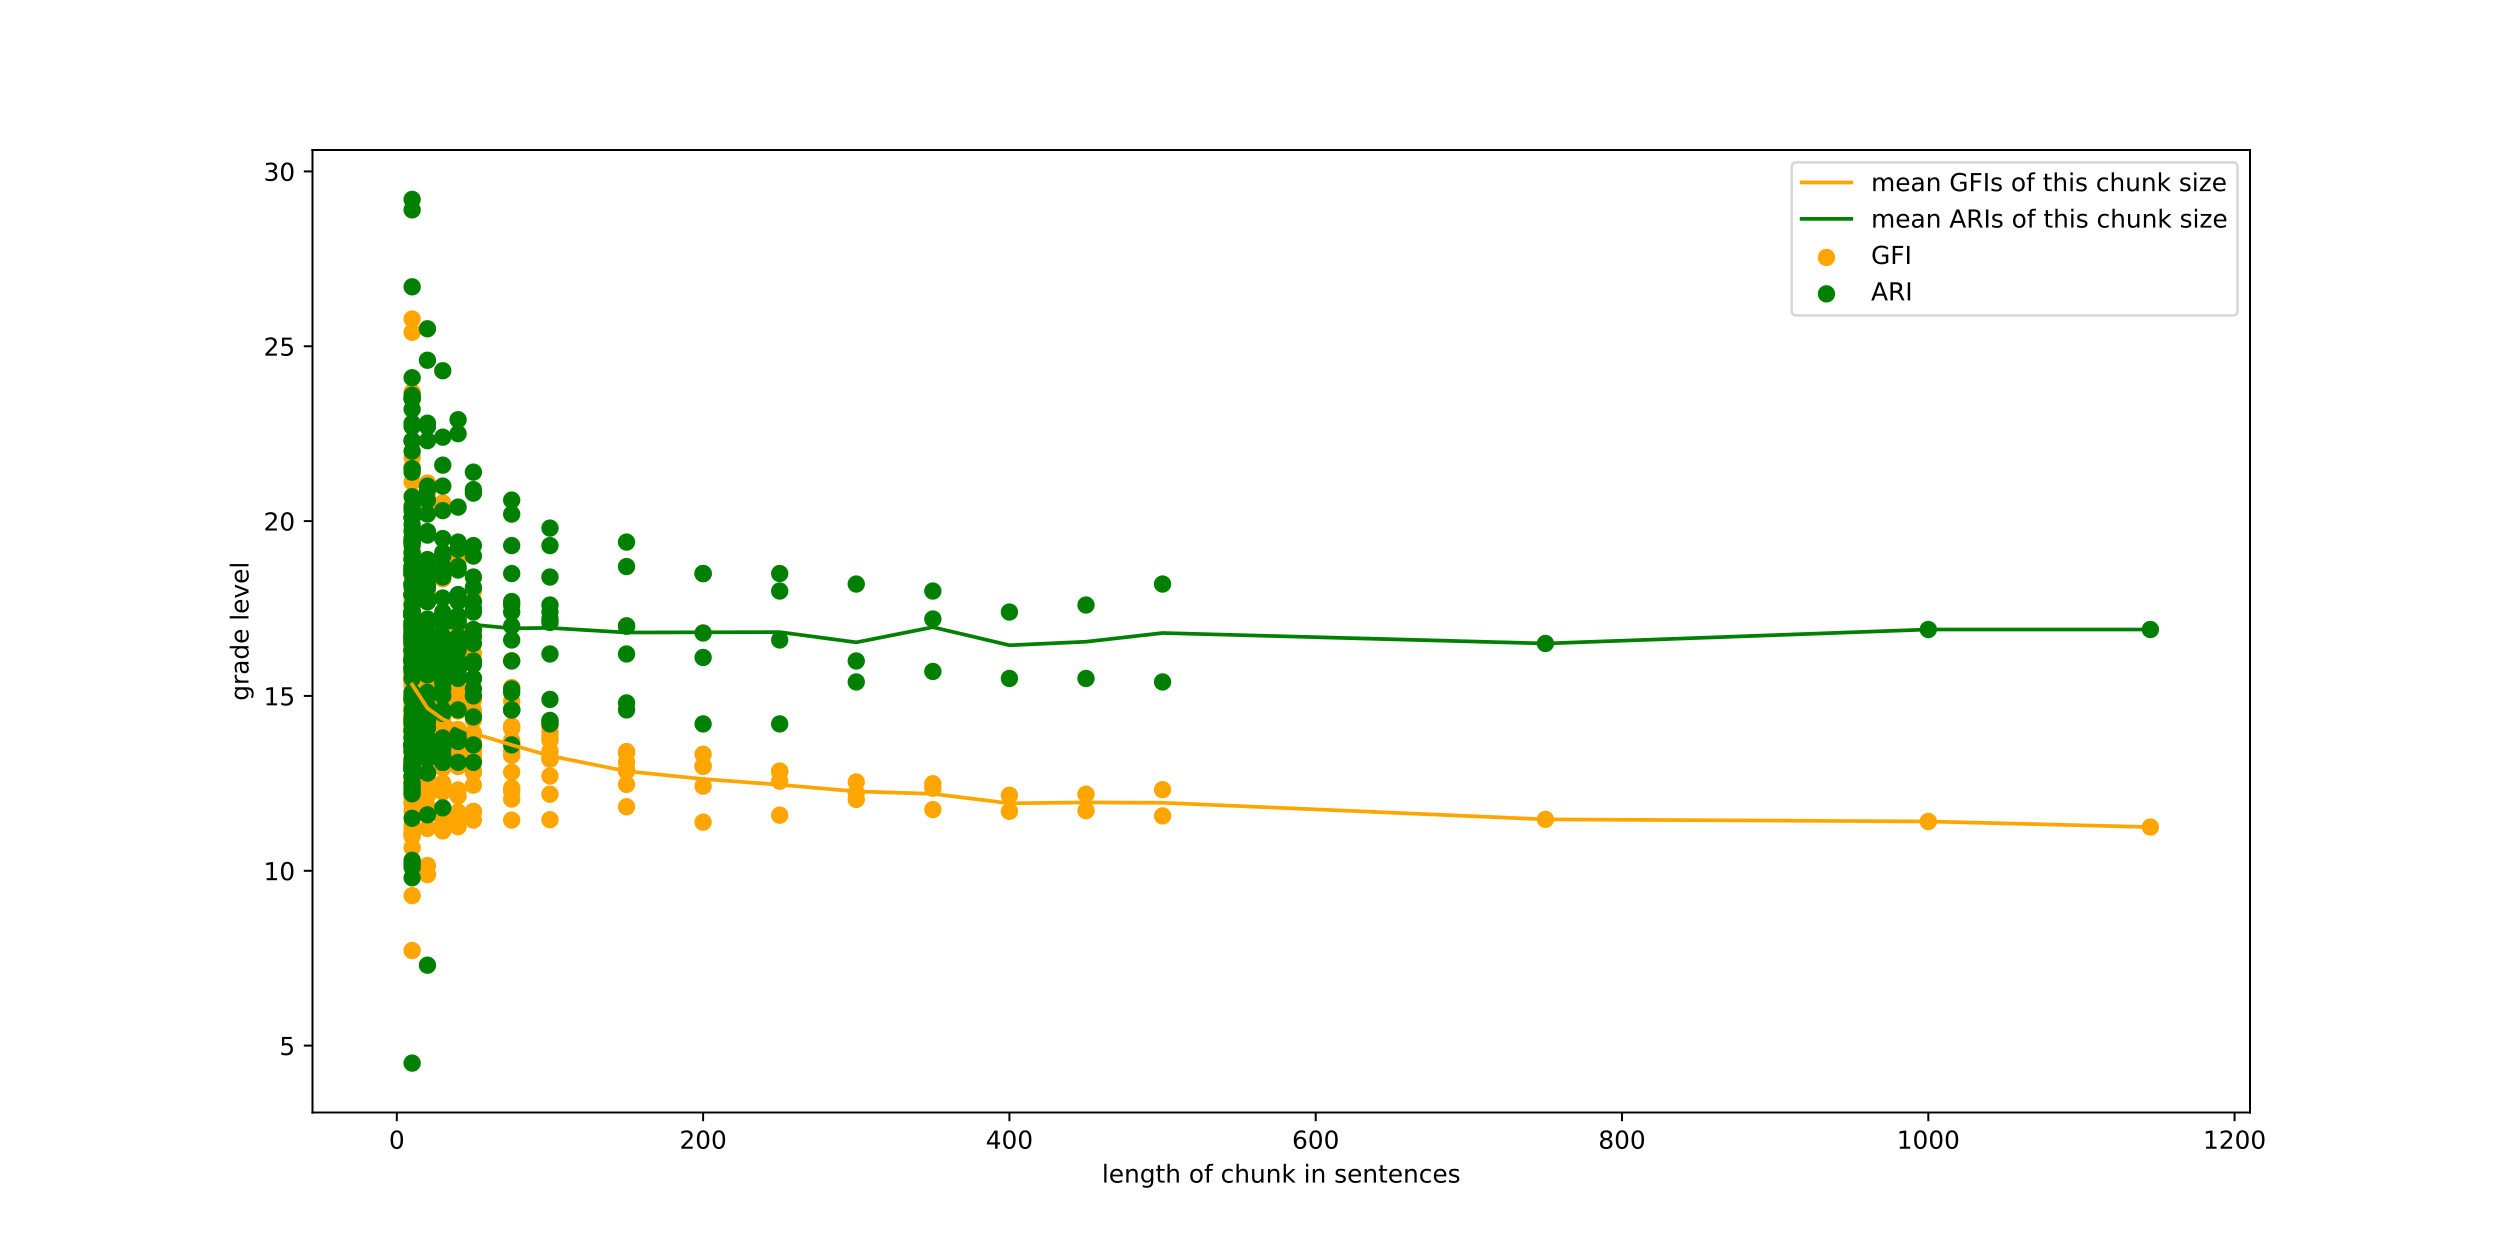 <?xml version="1.0" encoding="utf-8" standalone="no"?>
<!DOCTYPE svg PUBLIC "-//W3C//DTD SVG 1.1//EN"
  "http://www.w3.org/Graphics/SVG/1.1/DTD/svg11.dtd">
<!-- Created with matplotlib (http://matplotlib.org/) -->
<svg height="504pt" version="1.1" viewBox="0 0 1008 504" width="1008pt" xmlns="http://www.w3.org/2000/svg" xmlns:xlink="http://www.w3.org/1999/xlink">
 <defs>
  <style type="text/css">
*{stroke-linecap:butt;stroke-linejoin:round;}
  </style>
 </defs>
 <g id="figure_1">
  <g id="patch_1">
   <path d="M 0 504 
L 1008 504 
L 1008 0 
L 0 0 
z
" style="fill:#ffffff;"/>
  </g>
  <g id="axes_1">
   <g id="patch_2">
    <path d="M 126 448.56 
L 907.2 448.56 
L 907.2 60.48 
L 126 60.48 
z
" style="fill:#ffffff;"/>
   </g>
   <g id="PathCollection_1">
    <defs>
     <path d="M 0 3 
C 0.796 3 1.559 2.684 2.121 2.121 
C 2.684 1.559 3 0.796 3 0 
C 3 -0.796 2.684 -1.559 2.121 -2.121 
C 1.559 -2.684 0.796 -3 0 -3 
C -0.796 -3 -1.559 -2.684 -2.121 -2.121 
C -2.684 -1.559 -3 -0.796 -3 0 
C -3 0.796 -2.684 1.559 -2.121 2.121 
C -1.559 2.684 -0.796 3 0 3 
z
" id="m936a4e13d9" style="stroke:#ffa500;"/>
    </defs>
    <g clip-path="url(#p1eed17c4fb)">
     <use style="fill:#ffa500;stroke:#ffa500;" x="867.028" xlink:href="#m936a4e13d9" y="333.475"/>
     <use style="fill:#ffa500;stroke:#ffa500;" x="777.491" xlink:href="#m936a4e13d9" y="331.219"/>
     <use style="fill:#ffa500;stroke:#ffa500;" x="623.118" xlink:href="#m936a4e13d9" y="330.373"/>
     <use style="fill:#ffa500;stroke:#ffa500;" x="468.744" xlink:href="#m936a4e13d9" y="328.963"/>
     <use style="fill:#ffa500;stroke:#ffa500;" x="468.744" xlink:href="#m936a4e13d9" y="318.389"/>
     <use style="fill:#ffa500;stroke:#ffa500;" x="437.87" xlink:href="#m936a4e13d9" y="326.849"/>
     <use style="fill:#ffa500;stroke:#ffa500;" x="437.87" xlink:href="#m936a4e13d9" y="320.222"/>
     <use style="fill:#ffa500;stroke:#ffa500;" x="406.995" xlink:href="#m936a4e13d9" y="327.131"/>
     <use style="fill:#ffa500;stroke:#ffa500;" x="406.995" xlink:href="#m936a4e13d9" y="320.645"/>
     <use style="fill:#ffa500;stroke:#ffa500;" x="376.12" xlink:href="#m936a4e13d9" y="326.426"/>
     <use style="fill:#ffa500;stroke:#ffa500;" x="376.12" xlink:href="#m936a4e13d9" y="315.992"/>
     <use style="fill:#ffa500;stroke:#ffa500;" x="376.12" xlink:href="#m936a4e13d9" y="317.825"/>
     <use style="fill:#ffa500;stroke:#ffa500;" x="345.245" xlink:href="#m936a4e13d9" y="322.337"/>
     <use style="fill:#ffa500;stroke:#ffa500;" x="345.245" xlink:href="#m936a4e13d9" y="319.658"/>
     <use style="fill:#ffa500;stroke:#ffa500;" x="345.245" xlink:href="#m936a4e13d9" y="315.287"/>
     <use style="fill:#ffa500;stroke:#ffa500;" x="314.371" xlink:href="#m936a4e13d9" y="315.005"/>
     <use style="fill:#ffa500;stroke:#ffa500;" x="314.371" xlink:href="#m936a4e13d9" y="328.682"/>
     <use style="fill:#ffa500;stroke:#ffa500;" x="314.371" xlink:href="#m936a4e13d9" y="310.917"/>
     <use style="fill:#ffa500;stroke:#ffa500;" x="314.371" xlink:href="#m936a4e13d9" y="311.058"/>
     <use style="fill:#ffa500;stroke:#ffa500;" x="283.496" xlink:href="#m936a4e13d9" y="308.943"/>
     <use style="fill:#ffa500;stroke:#ffa500;" x="283.496" xlink:href="#m936a4e13d9" y="331.501"/>
     <use style="fill:#ffa500;stroke:#ffa500;" x="283.496" xlink:href="#m936a4e13d9" y="308.943"/>
     <use style="fill:#ffa500;stroke:#ffa500;" x="283.496" xlink:href="#m936a4e13d9" y="316.979"/>
     <use style="fill:#ffa500;stroke:#ffa500;" x="283.496" xlink:href="#m936a4e13d9" y="304.149"/>
     <use style="fill:#ffa500;stroke:#ffa500;" x="252.621" xlink:href="#m936a4e13d9" y="303.021"/>
     <use style="fill:#ffa500;stroke:#ffa500;" x="252.621" xlink:href="#m936a4e13d9" y="325.298"/>
     <use style="fill:#ffa500;stroke:#ffa500;" x="252.621" xlink:href="#m936a4e13d9" y="316.274"/>
     <use style="fill:#ffa500;stroke:#ffa500;" x="252.621" xlink:href="#m936a4e13d9" y="310.353"/>
     <use style="fill:#ffa500;stroke:#ffa500;" x="252.621" xlink:href="#m936a4e13d9" y="310.917"/>
     <use style="fill:#ffa500;stroke:#ffa500;" x="252.621" xlink:href="#m936a4e13d9" y="303.585"/>
     <use style="fill:#ffa500;stroke:#ffa500;" x="252.621" xlink:href="#m936a4e13d9" y="307.251"/>
     <use style="fill:#ffa500;stroke:#ffa500;" x="221.747" xlink:href="#m936a4e13d9" y="296.817"/>
     <use style="fill:#ffa500;stroke:#ffa500;" x="221.747" xlink:href="#m936a4e13d9" y="306.123"/>
     <use style="fill:#ffa500;stroke:#ffa500;" x="221.747" xlink:href="#m936a4e13d9" y="330.514"/>
     <use style="fill:#ffa500;stroke:#ffa500;" x="221.747" xlink:href="#m936a4e13d9" y="320.222"/>
     <use style="fill:#ffa500;stroke:#ffa500;" x="221.747" xlink:href="#m936a4e13d9" y="305.841"/>
     <use style="fill:#ffa500;stroke:#ffa500;" x="221.747" xlink:href="#m936a4e13d9" y="294.985"/>
     <use style="fill:#ffa500;stroke:#ffa500;" x="221.747" xlink:href="#m936a4e13d9" y="302.88"/>
     <use style="fill:#ffa500;stroke:#ffa500;" x="221.747" xlink:href="#m936a4e13d9" y="312.89"/>
     <use style="fill:#ffa500;stroke:#ffa500;" x="221.747" xlink:href="#m936a4e13d9" y="291.037"/>
     <use style="fill:#ffa500;stroke:#ffa500;" x="221.747" xlink:href="#m936a4e13d9" y="298.509"/>
     <use style="fill:#ffa500;stroke:#ffa500;" x="221.747" xlink:href="#m936a4e13d9" y="292.588"/>
     <use style="fill:#ffa500;stroke:#ffa500;" x="206.309" xlink:href="#m936a4e13d9" y="293.716"/>
     <use style="fill:#ffa500;stroke:#ffa500;" x="206.309" xlink:href="#m936a4e13d9" y="292.729"/>
     <use style="fill:#ffa500;stroke:#ffa500;" x="206.309" xlink:href="#m936a4e13d9" y="304.572"/>
     <use style="fill:#ffa500;stroke:#ffa500;" x="206.309" xlink:href="#m936a4e13d9" y="330.655"/>
     <use style="fill:#ffa500;stroke:#ffa500;" x="206.309" xlink:href="#m936a4e13d9" y="317.684"/>
     <use style="fill:#ffa500;stroke:#ffa500;" x="206.309" xlink:href="#m936a4e13d9" y="299.778"/>
     <use style="fill:#ffa500;stroke:#ffa500;" x="206.309" xlink:href="#m936a4e13d9" y="311.34"/>
     <use style="fill:#ffa500;stroke:#ffa500;" x="206.309" xlink:href="#m936a4e13d9" y="285.961"/>
     <use style="fill:#ffa500;stroke:#ffa500;" x="206.309" xlink:href="#m936a4e13d9" y="298.509"/>
     <use style="fill:#ffa500;stroke:#ffa500;" x="206.309" xlink:href="#m936a4e13d9" y="302.88"/>
     <use style="fill:#ffa500;stroke:#ffa500;" x="206.309" xlink:href="#m936a4e13d9" y="322.196"/>
     <use style="fill:#ffa500;stroke:#ffa500;" x="206.309" xlink:href="#m936a4e13d9" y="266.363"/>
     <use style="fill:#ffa500;stroke:#ffa500;" x="206.309" xlink:href="#m936a4e13d9" y="277.22"/>
     <use style="fill:#ffa500;stroke:#ffa500;" x="206.309" xlink:href="#m936a4e13d9" y="319.094"/>
     <use style="fill:#ffa500;stroke:#ffa500;" x="206.309" xlink:href="#m936a4e13d9" y="282.718"/>
     <use style="fill:#ffa500;stroke:#ffa500;" x="190.872" xlink:href="#m936a4e13d9" y="281.731"/>
     <use style="fill:#ffa500;stroke:#ffa500;" x="190.872" xlink:href="#m936a4e13d9" y="290.191"/>
     <use style="fill:#ffa500;stroke:#ffa500;" x="190.872" xlink:href="#m936a4e13d9" y="295.408"/>
     <use style="fill:#ffa500;stroke:#ffa500;" x="190.872" xlink:href="#m936a4e13d9" y="299.214"/>
     <use style="fill:#ffa500;stroke:#ffa500;" x="190.872" xlink:href="#m936a4e13d9" y="311.481"/>
     <use style="fill:#ffa500;stroke:#ffa500;" x="190.872" xlink:href="#m936a4e13d9" y="330.655"/>
     <use style="fill:#ffa500;stroke:#ffa500;" x="190.872" xlink:href="#m936a4e13d9" y="327.131"/>
     <use style="fill:#ffa500;stroke:#ffa500;" x="190.872" xlink:href="#m936a4e13d9" y="304.431"/>
     <use style="fill:#ffa500;stroke:#ffa500;" x="190.872" xlink:href="#m936a4e13d9" y="286.384"/>
     <use style="fill:#ffa500;stroke:#ffa500;" x="190.872" xlink:href="#m936a4e13d9" y="310.776"/>
     <use style="fill:#ffa500;stroke:#ffa500;" x="190.872" xlink:href="#m936a4e13d9" y="281.449"/>
     <use style="fill:#ffa500;stroke:#ffa500;" x="190.872" xlink:href="#m936a4e13d9" y="287.794"/>
     <use style="fill:#ffa500;stroke:#ffa500;" x="190.872" xlink:href="#m936a4e13d9" y="282.436"/>
     <use style="fill:#ffa500;stroke:#ffa500;" x="190.872" xlink:href="#m936a4e13d9" y="305.841"/>
     <use style="fill:#ffa500;stroke:#ffa500;" x="190.872" xlink:href="#m936a4e13d9" y="302.598"/>
     <use style="fill:#ffa500;stroke:#ffa500;" x="190.872" xlink:href="#m936a4e13d9" y="306.405"/>
     <use style="fill:#ffa500;stroke:#ffa500;" x="190.872" xlink:href="#m936a4e13d9" y="316.556"/>
     <use style="fill:#ffa500;stroke:#ffa500;" x="190.872" xlink:href="#m936a4e13d9" y="238.306"/>
     <use style="fill:#ffa500;stroke:#ffa500;" x="190.872" xlink:href="#m936a4e13d9" y="254.943"/>
     <use style="fill:#ffa500;stroke:#ffa500;" x="190.872" xlink:href="#m936a4e13d9" y="327.272"/>
     <use style="fill:#ffa500;stroke:#ffa500;" x="190.872" xlink:href="#m936a4e13d9" y="300.342"/>
     <use style="fill:#ffa500;stroke:#ffa500;" x="190.872" xlink:href="#m936a4e13d9" y="263.402"/>
     <use style="fill:#ffa500;stroke:#ffa500;" x="184.697" xlink:href="#m936a4e13d9" y="283.987"/>
     <use style="fill:#ffa500;stroke:#ffa500;" x="184.697" xlink:href="#m936a4e13d9" y="284.974"/>
     <use style="fill:#ffa500;stroke:#ffa500;" x="184.697" xlink:href="#m936a4e13d9" y="283.423"/>
     <use style="fill:#ffa500;stroke:#ffa500;" x="184.697" xlink:href="#m936a4e13d9" y="297.24"/>
     <use style="fill:#ffa500;stroke:#ffa500;" x="184.697" xlink:href="#m936a4e13d9" y="294.139"/>
     <use style="fill:#ffa500;stroke:#ffa500;" x="184.697" xlink:href="#m936a4e13d9" y="309.084"/>
     <use style="fill:#ffa500;stroke:#ffa500;" x="184.697" xlink:href="#m936a4e13d9" y="318.53"/>
     <use style="fill:#ffa500;stroke:#ffa500;" x="184.697" xlink:href="#m936a4e13d9" y="320.927"/>
     <use style="fill:#ffa500;stroke:#ffa500;" x="184.697" xlink:href="#m936a4e13d9" y="327.413"/>
     <use style="fill:#ffa500;stroke:#ffa500;" x="184.697" xlink:href="#m936a4e13d9" y="303.162"/>
     <use style="fill:#ffa500;stroke:#ffa500;" x="184.697" xlink:href="#m936a4e13d9" y="286.666"/>
     <use style="fill:#ffa500;stroke:#ffa500;" x="184.697" xlink:href="#m936a4e13d9" y="297.381"/>
     <use style="fill:#ffa500;stroke:#ffa500;" x="184.697" xlink:href="#m936a4e13d9" y="306.123"/>
     <use style="fill:#ffa500;stroke:#ffa500;" x="184.697" xlink:href="#m936a4e13d9" y="252.687"/>
     <use style="fill:#ffa500;stroke:#ffa500;" x="184.697" xlink:href="#m936a4e13d9" y="298.509"/>
     <use style="fill:#ffa500;stroke:#ffa500;" x="184.697" xlink:href="#m936a4e13d9" y="281.167"/>
     <use style="fill:#ffa500;stroke:#ffa500;" x="184.697" xlink:href="#m936a4e13d9" y="298.086"/>
     <use style="fill:#ffa500;stroke:#ffa500;" x="184.697" xlink:href="#m936a4e13d9" y="303.021"/>
     <use style="fill:#ffa500;stroke:#ffa500;" x="184.697" xlink:href="#m936a4e13d9" y="295.267"/>
     <use style="fill:#ffa500;stroke:#ffa500;" x="184.697" xlink:href="#m936a4e13d9" y="301.893"/>
     <use style="fill:#ffa500;stroke:#ffa500;" x="184.697" xlink:href="#m936a4e13d9" y="330.373"/>
     <use style="fill:#ffa500;stroke:#ffa500;" x="184.697" xlink:href="#m936a4e13d9" y="226.04"/>
     <use style="fill:#ffa500;stroke:#ffa500;" x="184.697" xlink:href="#m936a4e13d9" y="277.22"/>
     <use style="fill:#ffa500;stroke:#ffa500;" x="184.697" xlink:href="#m936a4e13d9" y="240.703"/>
     <use style="fill:#ffa500;stroke:#ffa500;" x="184.697" xlink:href="#m936a4e13d9" y="333.334"/>
     <use style="fill:#ffa500;stroke:#ffa500;" x="184.697" xlink:href="#m936a4e13d9" y="297.522"/>
     <use style="fill:#ffa500;stroke:#ffa500;" x="184.697" xlink:href="#m936a4e13d9" y="298.65"/>
     <use style="fill:#ffa500;stroke:#ffa500;" x="184.697" xlink:href="#m936a4e13d9" y="251.136"/>
     <use style="fill:#ffa500;stroke:#ffa500;" x="178.522" xlink:href="#m936a4e13d9" y="269.606"/>
     <use style="fill:#ffa500;stroke:#ffa500;" x="178.522" xlink:href="#m936a4e13d9" y="309.648"/>
     <use style="fill:#ffa500;stroke:#ffa500;" x="178.522" xlink:href="#m936a4e13d9" y="252.687"/>
     <use style="fill:#ffa500;stroke:#ffa500;" x="178.522" xlink:href="#m936a4e13d9" y="292.87"/>
     <use style="fill:#ffa500;stroke:#ffa500;" x="178.522" xlink:href="#m936a4e13d9" y="292.87"/>
     <use style="fill:#ffa500;stroke:#ffa500;" x="178.522" xlink:href="#m936a4e13d9" y="292.306"/>
     <use style="fill:#ffa500;stroke:#ffa500;" x="178.522" xlink:href="#m936a4e13d9" y="309.507"/>
     <use style="fill:#ffa500;stroke:#ffa500;" x="178.522" xlink:href="#m936a4e13d9" y="302.175"/>
     <use style="fill:#ffa500;stroke:#ffa500;" x="178.522" xlink:href="#m936a4e13d9" y="308.097"/>
     <use style="fill:#ffa500;stroke:#ffa500;" x="178.522" xlink:href="#m936a4e13d9" y="335.026"/>
     <use style="fill:#ffa500;stroke:#ffa500;" x="178.522" xlink:href="#m936a4e13d9" y="307.392"/>
     <use style="fill:#ffa500;stroke:#ffa500;" x="178.522" xlink:href="#m936a4e13d9" y="332.206"/>
     <use style="fill:#ffa500;stroke:#ffa500;" x="178.522" xlink:href="#m936a4e13d9" y="286.384"/>
     <use style="fill:#ffa500;stroke:#ffa500;" x="178.522" xlink:href="#m936a4e13d9" y="301.752"/>
     <use style="fill:#ffa500;stroke:#ffa500;" x="178.522" xlink:href="#m936a4e13d9" y="274.4"/>
     <use style="fill:#ffa500;stroke:#ffa500;" x="178.522" xlink:href="#m936a4e13d9" y="298.932"/>
     <use style="fill:#ffa500;stroke:#ffa500;" x="178.522" xlink:href="#m936a4e13d9" y="303.303"/>
     <use style="fill:#ffa500;stroke:#ffa500;" x="178.522" xlink:href="#m936a4e13d9" y="285.397"/>
     <use style="fill:#ffa500;stroke:#ffa500;" x="178.522" xlink:href="#m936a4e13d9" y="249.444"/>
     <use style="fill:#ffa500;stroke:#ffa500;" x="178.522" xlink:href="#m936a4e13d9" y="285.679"/>
     <use style="fill:#ffa500;stroke:#ffa500;" x="178.522" xlink:href="#m936a4e13d9" y="289.345"/>
     <use style="fill:#ffa500;stroke:#ffa500;" x="178.522" xlink:href="#m936a4e13d9" y="271.016"/>
     <use style="fill:#ffa500;stroke:#ffa500;" x="178.522" xlink:href="#m936a4e13d9" y="297.945"/>
     <use style="fill:#ffa500;stroke:#ffa500;" x="178.522" xlink:href="#m936a4e13d9" y="299.778"/>
     <use style="fill:#ffa500;stroke:#ffa500;" x="178.522" xlink:href="#m936a4e13d9" y="286.243"/>
     <use style="fill:#ffa500;stroke:#ffa500;" x="178.522" xlink:href="#m936a4e13d9" y="293.152"/>
     <use style="fill:#ffa500;stroke:#ffa500;" x="178.522" xlink:href="#m936a4e13d9" y="326.708"/>
     <use style="fill:#ffa500;stroke:#ffa500;" x="178.522" xlink:href="#m936a4e13d9" y="315.71"/>
     <use style="fill:#ffa500;stroke:#ffa500;" x="178.522" xlink:href="#m936a4e13d9" y="202.776"/>
     <use style="fill:#ffa500;stroke:#ffa500;" x="178.522" xlink:href="#m936a4e13d9" y="268.055"/>
     <use style="fill:#ffa500;stroke:#ffa500;" x="178.522" xlink:href="#m936a4e13d9" y="232.384"/>
     <use style="fill:#ffa500;stroke:#ffa500;" x="178.522" xlink:href="#m936a4e13d9" y="266.363"/>
     <use style="fill:#ffa500;stroke:#ffa500;" x="178.522" xlink:href="#m936a4e13d9" y="319.376"/>
     <use style="fill:#ffa500;stroke:#ffa500;" x="178.522" xlink:href="#m936a4e13d9" y="304.431"/>
     <use style="fill:#ffa500;stroke:#ffa500;" x="178.522" xlink:href="#m936a4e13d9" y="299.637"/>
     <use style="fill:#ffa500;stroke:#ffa500;" x="178.522" xlink:href="#m936a4e13d9" y="291.742"/>
     <use style="fill:#ffa500;stroke:#ffa500;" x="178.522" xlink:href="#m936a4e13d9" y="233.371"/>
     <use style="fill:#ffa500;stroke:#ffa500;" x="178.522" xlink:href="#m936a4e13d9" y="330.514"/>
     <use style="fill:#ffa500;stroke:#ffa500;" x="172.347" xlink:href="#m936a4e13d9" y="274.118"/>
     <use style="fill:#ffa500;stroke:#ffa500;" x="172.347" xlink:href="#m936a4e13d9" y="276.092"/>
     <use style="fill:#ffa500;stroke:#ffa500;" x="172.347" xlink:href="#m936a4e13d9" y="300.624"/>
     <use style="fill:#ffa500;stroke:#ffa500;" x="172.347" xlink:href="#m936a4e13d9" y="250.995"/>
     <use style="fill:#ffa500;stroke:#ffa500;" x="172.347" xlink:href="#m936a4e13d9" y="271.157"/>
     <use style="fill:#ffa500;stroke:#ffa500;" x="172.347" xlink:href="#m936a4e13d9" y="285.961"/>
     <use style="fill:#ffa500;stroke:#ffa500;" x="172.347" xlink:href="#m936a4e13d9" y="300.765"/>
     <use style="fill:#ffa500;stroke:#ffa500;" x="172.347" xlink:href="#m936a4e13d9" y="283.987"/>
     <use style="fill:#ffa500;stroke:#ffa500;" x="172.347" xlink:href="#m936a4e13d9" y="279.194"/>
     <use style="fill:#ffa500;stroke:#ffa500;" x="172.347" xlink:href="#m936a4e13d9" y="294.985"/>
     <use style="fill:#ffa500;stroke:#ffa500;" x="172.347" xlink:href="#m936a4e13d9" y="293.575"/>
     <use style="fill:#ffa500;stroke:#ffa500;" x="172.347" xlink:href="#m936a4e13d9" y="306.687"/>
     <use style="fill:#ffa500;stroke:#ffa500;" x="172.347" xlink:href="#m936a4e13d9" y="301.047"/>
     <use style="fill:#ffa500;stroke:#ffa500;" x="172.347" xlink:href="#m936a4e13d9" y="318.953"/>
     <use style="fill:#ffa500;stroke:#ffa500;" x="172.347" xlink:href="#m936a4e13d9" y="320.786"/>
     <use style="fill:#ffa500;stroke:#ffa500;" x="172.347" xlink:href="#m936a4e13d9" y="298.65"/>
     <use style="fill:#ffa500;stroke:#ffa500;" x="172.347" xlink:href="#m936a4e13d9" y="318.248"/>
     <use style="fill:#ffa500;stroke:#ffa500;" x="172.347" xlink:href="#m936a4e13d9" y="325.298"/>
     <use style="fill:#ffa500;stroke:#ffa500;" x="172.347" xlink:href="#m936a4e13d9" y="281.449"/>
     <use style="fill:#ffa500;stroke:#ffa500;" x="172.347" xlink:href="#m936a4e13d9" y="309.93"/>
     <use style="fill:#ffa500;stroke:#ffa500;" x="172.347" xlink:href="#m936a4e13d9" y="285.397"/>
     <use style="fill:#ffa500;stroke:#ffa500;" x="172.347" xlink:href="#m936a4e13d9" y="274.541"/>
     <use style="fill:#ffa500;stroke:#ffa500;" x="172.347" xlink:href="#m936a4e13d9" y="348.984"/>
     <use style="fill:#ffa500;stroke:#ffa500;" x="172.347" xlink:href="#m936a4e13d9" y="281.59"/>
     <use style="fill:#ffa500;stroke:#ffa500;" x="172.347" xlink:href="#m936a4e13d9" y="305.982"/>
     <use style="fill:#ffa500;stroke:#ffa500;" x="172.347" xlink:href="#m936a4e13d9" y="296.676"/>
     <use style="fill:#ffa500;stroke:#ffa500;" x="172.347" xlink:href="#m936a4e13d9" y="268.055"/>
     <use style="fill:#ffa500;stroke:#ffa500;" x="172.347" xlink:href="#m936a4e13d9" y="202.494"/>
     <use style="fill:#ffa500;stroke:#ffa500;" x="172.347" xlink:href="#m936a4e13d9" y="295.831"/>
     <use style="fill:#ffa500;stroke:#ffa500;" x="172.347" xlink:href="#m936a4e13d9" y="277.22"/>
     <use style="fill:#ffa500;stroke:#ffa500;" x="172.347" xlink:href="#m936a4e13d9" y="284.41"/>
     <use style="fill:#ffa500;stroke:#ffa500;" x="172.347" xlink:href="#m936a4e13d9" y="250.008"/>
     <use style="fill:#ffa500;stroke:#ffa500;" x="172.347" xlink:href="#m936a4e13d9" y="276.233"/>
     <use style="fill:#ffa500;stroke:#ffa500;" x="172.347" xlink:href="#m936a4e13d9" y="287.089"/>
     <use style="fill:#ffa500;stroke:#ffa500;" x="172.347" xlink:href="#m936a4e13d9" y="281.872"/>
     <use style="fill:#ffa500;stroke:#ffa500;" x="172.347" xlink:href="#m936a4e13d9" y="296.958"/>
     <use style="fill:#ffa500;stroke:#ffa500;" x="172.347" xlink:href="#m936a4e13d9" y="267.491"/>
     <use style="fill:#ffa500;stroke:#ffa500;" x="172.347" xlink:href="#m936a4e13d9" y="299.355"/>
     <use style="fill:#ffa500;stroke:#ffa500;" x="172.347" xlink:href="#m936a4e13d9" y="280.18"/>
     <use style="fill:#ffa500;stroke:#ffa500;" x="172.347" xlink:href="#m936a4e13d9" y="307.251"/>
     <use style="fill:#ffa500;stroke:#ffa500;" x="172.347" xlink:href="#m936a4e13d9" y="334.039"/>
     <use style="fill:#ffa500;stroke:#ffa500;" x="172.347" xlink:href="#m936a4e13d9" y="313.595"/>
     <use style="fill:#ffa500;stroke:#ffa500;" x="172.347" xlink:href="#m936a4e13d9" y="198.687"/>
     <use style="fill:#ffa500;stroke:#ffa500;" x="172.347" xlink:href="#m936a4e13d9" y="238.165"/>
     <use style="fill:#ffa500;stroke:#ffa500;" x="172.347" xlink:href="#m936a4e13d9" y="274.118"/>
     <use style="fill:#ffa500;stroke:#ffa500;" x="172.347" xlink:href="#m936a4e13d9" y="265.517"/>
     <use style="fill:#ffa500;stroke:#ffa500;" x="172.347" xlink:href="#m936a4e13d9" y="194.74"/>
     <use style="fill:#ffa500;stroke:#ffa500;" x="172.347" xlink:href="#m936a4e13d9" y="273.836"/>
     <use style="fill:#ffa500;stroke:#ffa500;" x="172.347" xlink:href="#m936a4e13d9" y="302.457"/>
     <use style="fill:#ffa500;stroke:#ffa500;" x="172.347" xlink:href="#m936a4e13d9" y="326.708"/>
     <use style="fill:#ffa500;stroke:#ffa500;" x="172.347" xlink:href="#m936a4e13d9" y="276.938"/>
     <use style="fill:#ffa500;stroke:#ffa500;" x="172.347" xlink:href="#m936a4e13d9" y="296.112"/>
     <use style="fill:#ffa500;stroke:#ffa500;" x="172.347" xlink:href="#m936a4e13d9" y="284.41"/>
     <use style="fill:#ffa500;stroke:#ffa500;" x="172.347" xlink:href="#m936a4e13d9" y="287.371"/>
     <use style="fill:#ffa500;stroke:#ffa500;" x="172.347" xlink:href="#m936a4e13d9" y="203.199"/>
     <use style="fill:#ffa500;stroke:#ffa500;" x="172.347" xlink:href="#m936a4e13d9" y="291.883"/>
     <use style="fill:#ffa500;stroke:#ffa500;" x="172.347" xlink:href="#m936a4e13d9" y="352.65"/>
     <use style="fill:#ffa500;stroke:#ffa500;" x="166.172" xlink:href="#m936a4e13d9" y="270.311"/>
     <use style="fill:#ffa500;stroke:#ffa500;" x="166.172" xlink:href="#m936a4e13d9" y="246.061"/>
     <use style="fill:#ffa500;stroke:#ffa500;" x="166.172" xlink:href="#m936a4e13d9" y="239.998"/>
     <use style="fill:#ffa500;stroke:#ffa500;" x="166.172" xlink:href="#m936a4e13d9" y="288.64"/>
     <use style="fill:#ffa500;stroke:#ffa500;" x="166.172" xlink:href="#m936a4e13d9" y="243.241"/>
     <use style="fill:#ffa500;stroke:#ffa500;" x="166.172" xlink:href="#m936a4e13d9" y="332.629"/>
     <use style="fill:#ffa500;stroke:#ffa500;" x="166.172" xlink:href="#m936a4e13d9" y="255.648"/>
     <use style="fill:#ffa500;stroke:#ffa500;" x="166.172" xlink:href="#m936a4e13d9" y="229.424"/>
     <use style="fill:#ffa500;stroke:#ffa500;" x="166.172" xlink:href="#m936a4e13d9" y="241.126"/>
     <use style="fill:#ffa500;stroke:#ffa500;" x="166.172" xlink:href="#m936a4e13d9" y="287.23"/>
     <use style="fill:#ffa500;stroke:#ffa500;" x="166.172" xlink:href="#m936a4e13d9" y="272.849"/>
     <use style="fill:#ffa500;stroke:#ffa500;" x="166.172" xlink:href="#m936a4e13d9" y="289.768"/>
     <use style="fill:#ffa500;stroke:#ffa500;" x="166.172" xlink:href="#m936a4e13d9" y="285.115"/>
     <use style="fill:#ffa500;stroke:#ffa500;" x="166.172" xlink:href="#m936a4e13d9" y="303.444"/>
     <use style="fill:#ffa500;stroke:#ffa500;" x="166.172" xlink:href="#m936a4e13d9" y="266.504"/>
     <use style="fill:#ffa500;stroke:#ffa500;" x="166.172" xlink:href="#m936a4e13d9" y="297.663"/>
     <use style="fill:#ffa500;stroke:#ffa500;" x="166.172" xlink:href="#m936a4e13d9" y="272.99"/>
     <use style="fill:#ffa500;stroke:#ffa500;" x="166.172" xlink:href="#m936a4e13d9" y="273.413"/>
     <use style="fill:#ffa500;stroke:#ffa500;" x="166.172" xlink:href="#m936a4e13d9" y="307.11"/>
     <use style="fill:#ffa500;stroke:#ffa500;" x="166.172" xlink:href="#m936a4e13d9" y="266.363"/>
     <use style="fill:#ffa500;stroke:#ffa500;" x="166.172" xlink:href="#m936a4e13d9" y="315.569"/>
     <use style="fill:#ffa500;stroke:#ffa500;" x="166.172" xlink:href="#m936a4e13d9" y="268.478"/>
     <use style="fill:#ffa500;stroke:#ffa500;" x="166.172" xlink:href="#m936a4e13d9" y="293.857"/>
     <use style="fill:#ffa500;stroke:#ffa500;" x="166.172" xlink:href="#m936a4e13d9" y="300.765"/>
     <use style="fill:#ffa500;stroke:#ffa500;" x="166.172" xlink:href="#m936a4e13d9" y="302.598"/>
     <use style="fill:#ffa500;stroke:#ffa500;" x="166.172" xlink:href="#m936a4e13d9" y="290.614"/>
     <use style="fill:#ffa500;stroke:#ffa500;" x="166.172" xlink:href="#m936a4e13d9" y="293.998"/>
     <use style="fill:#ffa500;stroke:#ffa500;" x="166.172" xlink:href="#m936a4e13d9" y="335.59"/>
     <use style="fill:#ffa500;stroke:#ffa500;" x="166.172" xlink:href="#m936a4e13d9" y="336.577"/>
     <use style="fill:#ffa500;stroke:#ffa500;" x="166.172" xlink:href="#m936a4e13d9" y="296.535"/>
     <use style="fill:#ffa500;stroke:#ffa500;" x="166.172" xlink:href="#m936a4e13d9" y="273.695"/>
     <use style="fill:#ffa500;stroke:#ffa500;" x="166.172" xlink:href="#m936a4e13d9" y="297.24"/>
     <use style="fill:#ffa500;stroke:#ffa500;" x="166.172" xlink:href="#m936a4e13d9" y="297.099"/>
     <use style="fill:#ffa500;stroke:#ffa500;" x="166.172" xlink:href="#m936a4e13d9" y="323.465"/>
     <use style="fill:#ffa500;stroke:#ffa500;" x="166.172" xlink:href="#m936a4e13d9" y="361.11"/>
     <use style="fill:#ffa500;stroke:#ffa500;" x="166.172" xlink:href="#m936a4e13d9" y="290.614"/>
     <use style="fill:#ffa500;stroke:#ffa500;" x="166.172" xlink:href="#m936a4e13d9" y="232.243"/>
     <use style="fill:#ffa500;stroke:#ffa500;" x="166.172" xlink:href="#m936a4e13d9" y="313.172"/>
     <use style="fill:#ffa500;stroke:#ffa500;" x="166.172" xlink:href="#m936a4e13d9" y="272.285"/>
     <use style="fill:#ffa500;stroke:#ffa500;" x="166.172" xlink:href="#m936a4e13d9" y="334.039"/>
     <use style="fill:#ffa500;stroke:#ffa500;" x="166.172" xlink:href="#m936a4e13d9" y="292.447"/>
     <use style="fill:#ffa500;stroke:#ffa500;" x="166.172" xlink:href="#m936a4e13d9" y="273.695"/>
     <use style="fill:#ffa500;stroke:#ffa500;" x="166.172" xlink:href="#m936a4e13d9" y="267.632"/>
     <use style="fill:#ffa500;stroke:#ffa500;" x="166.172" xlink:href="#m936a4e13d9" y="279.053"/>
     <use style="fill:#ffa500;stroke:#ffa500;" x="166.172" xlink:href="#m936a4e13d9" y="307.815"/>
     <use style="fill:#ffa500;stroke:#ffa500;" x="166.172" xlink:href="#m936a4e13d9" y="383.245"/>
     <use style="fill:#ffa500;stroke:#ffa500;" x="166.172" xlink:href="#m936a4e13d9" y="289.627"/>
     <use style="fill:#ffa500;stroke:#ffa500;" x="166.172" xlink:href="#m936a4e13d9" y="260.865"/>
     <use style="fill:#ffa500;stroke:#ffa500;" x="166.172" xlink:href="#m936a4e13d9" y="289.204"/>
     <use style="fill:#ffa500;stroke:#ffa500;" x="166.172" xlink:href="#m936a4e13d9" y="321.491"/>
     <use style="fill:#ffa500;stroke:#ffa500;" x="166.172" xlink:href="#m936a4e13d9" y="291.037"/>
     <use style="fill:#ffa500;stroke:#ffa500;" x="166.172" xlink:href="#m936a4e13d9" y="291.883"/>
     <use style="fill:#ffa500;stroke:#ffa500;" x="166.172" xlink:href="#m936a4e13d9" y="251.982"/>
     <use style="fill:#ffa500;stroke:#ffa500;" x="166.172" xlink:href="#m936a4e13d9" y="270.875"/>
     <use style="fill:#ffa500;stroke:#ffa500;" x="166.172" xlink:href="#m936a4e13d9" y="203.622"/>
     <use style="fill:#ffa500;stroke:#ffa500;" x="166.172" xlink:href="#m936a4e13d9" y="184.447"/>
     <use style="fill:#ffa500;stroke:#ffa500;" x="166.172" xlink:href="#m936a4e13d9" y="282.718"/>
     <use style="fill:#ffa500;stroke:#ffa500;" x="166.172" xlink:href="#m936a4e13d9" y="281.167"/>
     <use style="fill:#ffa500;stroke:#ffa500;" x="166.172" xlink:href="#m936a4e13d9" y="275.246"/>
     <use style="fill:#ffa500;stroke:#ffa500;" x="166.172" xlink:href="#m936a4e13d9" y="265.376"/>
     <use style="fill:#ffa500;stroke:#ffa500;" x="166.172" xlink:href="#m936a4e13d9" y="283.846"/>
     <use style="fill:#ffa500;stroke:#ffa500;" x="166.172" xlink:href="#m936a4e13d9" y="259.878"/>
     <use style="fill:#ffa500;stroke:#ffa500;" x="166.172" xlink:href="#m936a4e13d9" y="253.956"/>
     <use style="fill:#ffa500;stroke:#ffa500;" x="166.172" xlink:href="#m936a4e13d9" y="224.63"/>
     <use style="fill:#ffa500;stroke:#ffa500;" x="166.172" xlink:href="#m936a4e13d9" y="256.917"/>
     <use style="fill:#ffa500;stroke:#ffa500;" x="166.172" xlink:href="#m936a4e13d9" y="260.16"/>
     <use style="fill:#ffa500;stroke:#ffa500;" x="166.172" xlink:href="#m936a4e13d9" y="299.778"/>
     <use style="fill:#ffa500;stroke:#ffa500;" x="166.172" xlink:href="#m936a4e13d9" y="253.956"/>
     <use style="fill:#ffa500;stroke:#ffa500;" x="166.172" xlink:href="#m936a4e13d9" y="256.071"/>
     <use style="fill:#ffa500;stroke:#ffa500;" x="166.172" xlink:href="#m936a4e13d9" y="263.543"/>
     <use style="fill:#ffa500;stroke:#ffa500;" x="166.172" xlink:href="#m936a4e13d9" y="257.763"/>
     <use style="fill:#ffa500;stroke:#ffa500;" x="166.172" xlink:href="#m936a4e13d9" y="306.405"/>
     <use style="fill:#ffa500;stroke:#ffa500;" x="166.172" xlink:href="#m936a4e13d9" y="281.308"/>
     <use style="fill:#ffa500;stroke:#ffa500;" x="166.172" xlink:href="#m936a4e13d9" y="213.491"/>
     <use style="fill:#ffa500;stroke:#ffa500;" x="166.172" xlink:href="#m936a4e13d9" y="286.807"/>
     <use style="fill:#ffa500;stroke:#ffa500;" x="166.172" xlink:href="#m936a4e13d9" y="299.214"/>
     <use style="fill:#ffa500;stroke:#ffa500;" x="166.172" xlink:href="#m936a4e13d9" y="268.901"/>
     <use style="fill:#ffa500;stroke:#ffa500;" x="166.172" xlink:href="#m936a4e13d9" y="263.684"/>
     <use style="fill:#ffa500;stroke:#ffa500;" x="166.172" xlink:href="#m936a4e13d9" y="315.569"/>
     <use style="fill:#ffa500;stroke:#ffa500;" x="166.172" xlink:href="#m936a4e13d9" y="273.554"/>
     <use style="fill:#ffa500;stroke:#ffa500;" x="166.172" xlink:href="#m936a4e13d9" y="327.131"/>
     <use style="fill:#ffa500;stroke:#ffa500;" x="166.172" xlink:href="#m936a4e13d9" y="302.457"/>
     <use style="fill:#ffa500;stroke:#ffa500;" x="166.172" xlink:href="#m936a4e13d9" y="306.405"/>
     <use style="fill:#ffa500;stroke:#ffa500;" x="166.172" xlink:href="#m936a4e13d9" y="307.11"/>
     <use style="fill:#ffa500;stroke:#ffa500;" x="166.172" xlink:href="#m936a4e13d9" y="217.439"/>
     <use style="fill:#ffa500;stroke:#ffa500;" x="166.172" xlink:href="#m936a4e13d9" y="158.082"/>
     <use style="fill:#ffa500;stroke:#ffa500;" x="166.172" xlink:href="#m936a4e13d9" y="194.317"/>
     <use style="fill:#ffa500;stroke:#ffa500;" x="166.172" xlink:href="#m936a4e13d9" y="257.199"/>
     <use style="fill:#ffa500;stroke:#ffa500;" x="166.172" xlink:href="#m936a4e13d9" y="188.254"/>
     <use style="fill:#ffa500;stroke:#ffa500;" x="166.172" xlink:href="#m936a4e13d9" y="315.005"/>
     <use style="fill:#ffa500;stroke:#ffa500;" x="166.172" xlink:href="#m936a4e13d9" y="255.084"/>
     <use style="fill:#ffa500;stroke:#ffa500;" x="166.172" xlink:href="#m936a4e13d9" y="258.045"/>
     <use style="fill:#ffa500;stroke:#ffa500;" x="166.172" xlink:href="#m936a4e13d9" y="133.972"/>
     <use style="fill:#ffa500;stroke:#ffa500;" x="166.172" xlink:href="#m936a4e13d9" y="222.938"/>
     <use style="fill:#ffa500;stroke:#ffa500;" x="166.172" xlink:href="#m936a4e13d9" y="276.797"/>
     <use style="fill:#ffa500;stroke:#ffa500;" x="166.172" xlink:href="#m936a4e13d9" y="246.906"/>
     <use style="fill:#ffa500;stroke:#ffa500;" x="166.172" xlink:href="#m936a4e13d9" y="274.4"/>
     <use style="fill:#ffa500;stroke:#ffa500;" x="166.172" xlink:href="#m936a4e13d9" y="294.844"/>
     <use style="fill:#ffa500;stroke:#ffa500;" x="166.172" xlink:href="#m936a4e13d9" y="319.94"/>
     <use style="fill:#ffa500;stroke:#ffa500;" x="166.172" xlink:href="#m936a4e13d9" y="308.943"/>
     <use style="fill:#ffa500;stroke:#ffa500;" x="166.172" xlink:href="#m936a4e13d9" y="247.752"/>
     <use style="fill:#ffa500;stroke:#ffa500;" x="166.172" xlink:href="#m936a4e13d9" y="291.742"/>
     <use style="fill:#ffa500;stroke:#ffa500;" x="166.172" xlink:href="#m936a4e13d9" y="324.17"/>
     <use style="fill:#ffa500;stroke:#ffa500;" x="166.172" xlink:href="#m936a4e13d9" y="244.087"/>
     <use style="fill:#ffa500;stroke:#ffa500;" x="166.172" xlink:href="#m936a4e13d9" y="269.606"/>
     <use style="fill:#ffa500;stroke:#ffa500;" x="166.172" xlink:href="#m936a4e13d9" y="265.799"/>
     <use style="fill:#ffa500;stroke:#ffa500;" x="166.172" xlink:href="#m936a4e13d9" y="310.212"/>
     <use style="fill:#ffa500;stroke:#ffa500;" x="166.172" xlink:href="#m936a4e13d9" y="247.047"/>
     <use style="fill:#ffa500;stroke:#ffa500;" x="166.172" xlink:href="#m936a4e13d9" y="266.927"/>
     <use style="fill:#ffa500;stroke:#ffa500;" x="166.172" xlink:href="#m936a4e13d9" y="128.615"/>
     <use style="fill:#ffa500;stroke:#ffa500;" x="166.172" xlink:href="#m936a4e13d9" y="290.473"/>
     <use style="fill:#ffa500;stroke:#ffa500;" x="166.172" xlink:href="#m936a4e13d9" y="290.473"/>
     <use style="fill:#ffa500;stroke:#ffa500;" x="166.172" xlink:href="#m936a4e13d9" y="341.794"/>
     <use style="fill:#ffa500;stroke:#ffa500;" x="166.172" xlink:href="#m936a4e13d9" y="337.141"/>
    </g>
   </g>
   <g id="PathCollection_2">
    <defs>
     <path d="M 0 3 
C 0.796 3 1.559 2.684 2.121 2.121 
C 2.684 1.559 3 0.796 3 0 
C 3 -0.796 2.684 -1.559 2.121 -2.121 
C 1.559 -2.684 0.796 -3 0 -3 
C -0.796 -3 -1.559 -2.684 -2.121 -2.121 
C -2.684 -1.559 -3 -0.796 -3 0 
C -3 0.796 -2.684 1.559 -2.121 2.121 
C -1.559 2.684 -0.796 3 0 3 
z
" id="m25daef4592" style="stroke:#008000;"/>
    </defs>
    <g clip-path="url(#p1eed17c4fb)">
     <use style="fill:#008000;stroke:#008000;" x="867.028" xlink:href="#m25daef4592" y="253.815"/>
     <use style="fill:#008000;stroke:#008000;" x="777.491" xlink:href="#m25daef4592" y="253.815"/>
     <use style="fill:#008000;stroke:#008000;" x="623.118" xlink:href="#m25daef4592" y="259.455"/>
     <use style="fill:#008000;stroke:#008000;" x="468.744" xlink:href="#m25daef4592" y="274.964"/>
     <use style="fill:#008000;stroke:#008000;" x="468.744" xlink:href="#m25daef4592" y="235.486"/>
     <use style="fill:#008000;stroke:#008000;" x="437.87" xlink:href="#m25daef4592" y="273.554"/>
     <use style="fill:#008000;stroke:#008000;" x="437.87" xlink:href="#m25daef4592" y="243.946"/>
     <use style="fill:#008000;stroke:#008000;" x="406.995" xlink:href="#m25daef4592" y="273.554"/>
     <use style="fill:#008000;stroke:#008000;" x="406.995" xlink:href="#m25daef4592" y="246.765"/>
     <use style="fill:#008000;stroke:#008000;" x="376.12" xlink:href="#m25daef4592" y="270.734"/>
     <use style="fill:#008000;stroke:#008000;" x="376.12" xlink:href="#m25daef4592" y="249.585"/>
     <use style="fill:#008000;stroke:#008000;" x="376.12" xlink:href="#m25daef4592" y="238.306"/>
     <use style="fill:#008000;stroke:#008000;" x="345.245" xlink:href="#m25daef4592" y="266.504"/>
     <use style="fill:#008000;stroke:#008000;" x="345.245" xlink:href="#m25daef4592" y="274.964"/>
     <use style="fill:#008000;stroke:#008000;" x="345.245" xlink:href="#m25daef4592" y="235.486"/>
     <use style="fill:#008000;stroke:#008000;" x="314.371" xlink:href="#m25daef4592" y="258.045"/>
     <use style="fill:#008000;stroke:#008000;" x="314.371" xlink:href="#m25daef4592" y="291.883"/>
     <use style="fill:#008000;stroke:#008000;" x="314.371" xlink:href="#m25daef4592" y="231.256"/>
     <use style="fill:#008000;stroke:#008000;" x="314.371" xlink:href="#m25daef4592" y="238.306"/>
     <use style="fill:#008000;stroke:#008000;" x="283.496" xlink:href="#m25daef4592" y="255.225"/>
     <use style="fill:#008000;stroke:#008000;" x="283.496" xlink:href="#m25daef4592" y="291.883"/>
     <use style="fill:#008000;stroke:#008000;" x="283.496" xlink:href="#m25daef4592" y="265.094"/>
     <use style="fill:#008000;stroke:#008000;" x="283.496" xlink:href="#m25daef4592" y="231.256"/>
     <use style="fill:#008000;stroke:#008000;" x="283.496" xlink:href="#m25daef4592" y="231.256"/>
     <use style="fill:#008000;stroke:#008000;" x="252.621" xlink:href="#m25daef4592" y="252.405"/>
     <use style="fill:#008000;stroke:#008000;" x="252.621" xlink:href="#m25daef4592" y="283.423"/>
     <use style="fill:#008000;stroke:#008000;" x="252.621" xlink:href="#m25daef4592" y="286.243"/>
     <use style="fill:#008000;stroke:#008000;" x="252.621" xlink:href="#m25daef4592" y="263.684"/>
     <use style="fill:#008000;stroke:#008000;" x="252.621" xlink:href="#m25daef4592" y="218.567"/>
     <use style="fill:#008000;stroke:#008000;" x="252.621" xlink:href="#m25daef4592" y="252.405"/>
     <use style="fill:#008000;stroke:#008000;" x="252.621" xlink:href="#m25daef4592" y="228.437"/>
     <use style="fill:#008000;stroke:#008000;" x="221.747" xlink:href="#m25daef4592" y="246.765"/>
     <use style="fill:#008000;stroke:#008000;" x="221.747" xlink:href="#m25daef4592" y="263.684"/>
     <use style="fill:#008000;stroke:#008000;" x="221.747" xlink:href="#m25daef4592" y="291.883"/>
     <use style="fill:#008000;stroke:#008000;" x="221.747" xlink:href="#m25daef4592" y="290.473"/>
     <use style="fill:#008000;stroke:#008000;" x="221.747" xlink:href="#m25daef4592" y="282.013"/>
     <use style="fill:#008000;stroke:#008000;" x="221.747" xlink:href="#m25daef4592" y="250.995"/>
     <use style="fill:#008000;stroke:#008000;" x="221.747" xlink:href="#m25daef4592" y="212.928"/>
     <use style="fill:#008000;stroke:#008000;" x="221.747" xlink:href="#m25daef4592" y="249.585"/>
     <use style="fill:#008000;stroke:#008000;" x="221.747" xlink:href="#m25daef4592" y="243.946"/>
     <use style="fill:#008000;stroke:#008000;" x="221.747" xlink:href="#m25daef4592" y="219.977"/>
     <use style="fill:#008000;stroke:#008000;" x="221.747" xlink:href="#m25daef4592" y="232.666"/>
     <use style="fill:#008000;stroke:#008000;" x="206.309" xlink:href="#m25daef4592" y="243.946"/>
     <use style="fill:#008000;stroke:#008000;" x="206.309" xlink:href="#m25daef4592" y="258.045"/>
     <use style="fill:#008000;stroke:#008000;" x="206.309" xlink:href="#m25daef4592" y="266.504"/>
     <use style="fill:#008000;stroke:#008000;" x="206.309" xlink:href="#m25daef4592" y="300.342"/>
     <use style="fill:#008000;stroke:#008000;" x="206.309" xlink:href="#m25daef4592" y="286.243"/>
     <use style="fill:#008000;stroke:#008000;" x="206.309" xlink:href="#m25daef4592" y="286.243"/>
     <use style="fill:#008000;stroke:#008000;" x="206.309" xlink:href="#m25daef4592" y="279.194"/>
     <use style="fill:#008000;stroke:#008000;" x="206.309" xlink:href="#m25daef4592" y="246.765"/>
     <use style="fill:#008000;stroke:#008000;" x="206.309" xlink:href="#m25daef4592" y="231.256"/>
     <use style="fill:#008000;stroke:#008000;" x="206.309" xlink:href="#m25daef4592" y="207.288"/>
     <use style="fill:#008000;stroke:#008000;" x="206.309" xlink:href="#m25daef4592" y="277.784"/>
     <use style="fill:#008000;stroke:#008000;" x="206.309" xlink:href="#m25daef4592" y="219.977"/>
     <use style="fill:#008000;stroke:#008000;" x="206.309" xlink:href="#m25daef4592" y="201.648"/>
     <use style="fill:#008000;stroke:#008000;" x="206.309" xlink:href="#m25daef4592" y="252.405"/>
     <use style="fill:#008000;stroke:#008000;" x="206.309" xlink:href="#m25daef4592" y="242.536"/>
     <use style="fill:#008000;stroke:#008000;" x="190.872" xlink:href="#m25daef4592" y="236.896"/>
     <use style="fill:#008000;stroke:#008000;" x="190.872" xlink:href="#m25daef4592" y="256.635"/>
     <use style="fill:#008000;stroke:#008000;" x="190.872" xlink:href="#m25daef4592" y="259.455"/>
     <use style="fill:#008000;stroke:#008000;" x="190.872" xlink:href="#m25daef4592" y="266.504"/>
     <use style="fill:#008000;stroke:#008000;" x="190.872" xlink:href="#m25daef4592" y="273.554"/>
     <use style="fill:#008000;stroke:#008000;" x="190.872" xlink:href="#m25daef4592" y="307.392"/>
     <use style="fill:#008000;stroke:#008000;" x="190.872" xlink:href="#m25daef4592" y="300.342"/>
     <use style="fill:#008000;stroke:#008000;" x="190.872" xlink:href="#m25daef4592" y="280.603"/>
     <use style="fill:#008000;stroke:#008000;" x="190.872" xlink:href="#m25daef4592" y="273.554"/>
     <use style="fill:#008000;stroke:#008000;" x="190.872" xlink:href="#m25daef4592" y="289.063"/>
     <use style="fill:#008000;stroke:#008000;" x="190.872" xlink:href="#m25daef4592" y="246.765"/>
     <use style="fill:#008000;stroke:#008000;" x="190.872" xlink:href="#m25daef4592" y="253.815"/>
     <use style="fill:#008000;stroke:#008000;" x="190.872" xlink:href="#m25daef4592" y="224.207"/>
     <use style="fill:#008000;stroke:#008000;" x="190.872" xlink:href="#m25daef4592" y="198.828"/>
     <use style="fill:#008000;stroke:#008000;" x="190.872" xlink:href="#m25daef4592" y="232.666"/>
     <use style="fill:#008000;stroke:#008000;" x="190.872" xlink:href="#m25daef4592" y="267.914"/>
     <use style="fill:#008000;stroke:#008000;" x="190.872" xlink:href="#m25daef4592" y="277.784"/>
     <use style="fill:#008000;stroke:#008000;" x="190.872" xlink:href="#m25daef4592" y="197.418"/>
     <use style="fill:#008000;stroke:#008000;" x="190.872" xlink:href="#m25daef4592" y="190.369"/>
     <use style="fill:#008000;stroke:#008000;" x="190.872" xlink:href="#m25daef4592" y="242.536"/>
     <use style="fill:#008000;stroke:#008000;" x="190.872" xlink:href="#m25daef4592" y="245.356"/>
     <use style="fill:#008000;stroke:#008000;" x="190.872" xlink:href="#m25daef4592" y="219.977"/>
     <use style="fill:#008000;stroke:#008000;" x="184.697" xlink:href="#m25daef4592" y="239.716"/>
     <use style="fill:#008000;stroke:#008000;" x="184.697" xlink:href="#m25daef4592" y="250.995"/>
     <use style="fill:#008000;stroke:#008000;" x="184.697" xlink:href="#m25daef4592" y="256.635"/>
     <use style="fill:#008000;stroke:#008000;" x="184.697" xlink:href="#m25daef4592" y="266.504"/>
     <use style="fill:#008000;stroke:#008000;" x="184.697" xlink:href="#m25daef4592" y="260.865"/>
     <use style="fill:#008000;stroke:#008000;" x="184.697" xlink:href="#m25daef4592" y="270.734"/>
     <use style="fill:#008000;stroke:#008000;" x="184.697" xlink:href="#m25daef4592" y="296.112"/>
     <use style="fill:#008000;stroke:#008000;" x="184.697" xlink:href="#m25daef4592" y="297.522"/>
     <use style="fill:#008000;stroke:#008000;" x="184.697" xlink:href="#m25daef4592" y="307.392"/>
     <use style="fill:#008000;stroke:#008000;" x="184.697" xlink:href="#m25daef4592" y="286.243"/>
     <use style="fill:#008000;stroke:#008000;" x="184.697" xlink:href="#m25daef4592" y="273.554"/>
     <use style="fill:#008000;stroke:#008000;" x="184.697" xlink:href="#m25daef4592" y="298.932"/>
     <use style="fill:#008000;stroke:#008000;" x="184.697" xlink:href="#m25daef4592" y="269.324"/>
     <use style="fill:#008000;stroke:#008000;" x="184.697" xlink:href="#m25daef4592" y="221.387"/>
     <use style="fill:#008000;stroke:#008000;" x="184.697" xlink:href="#m25daef4592" y="269.324"/>
     <use style="fill:#008000;stroke:#008000;" x="184.697" xlink:href="#m25daef4592" y="221.387"/>
     <use style="fill:#008000;stroke:#008000;" x="184.697" xlink:href="#m25daef4592" y="218.567"/>
     <use style="fill:#008000;stroke:#008000;" x="184.697" xlink:href="#m25daef4592" y="204.468"/>
     <use style="fill:#008000;stroke:#008000;" x="184.697" xlink:href="#m25daef4592" y="248.175"/>
     <use style="fill:#008000;stroke:#008000;" x="184.697" xlink:href="#m25daef4592" y="262.275"/>
     <use style="fill:#008000;stroke:#008000;" x="184.697" xlink:href="#m25daef4592" y="298.932"/>
     <use style="fill:#008000;stroke:#008000;" x="184.697" xlink:href="#m25daef4592" y="174.86"/>
     <use style="fill:#008000;stroke:#008000;" x="184.697" xlink:href="#m25daef4592" y="229.846"/>
     <use style="fill:#008000;stroke:#008000;" x="184.697" xlink:href="#m25daef4592" y="169.22"/>
     <use style="fill:#008000;stroke:#008000;" x="184.697" xlink:href="#m25daef4592" y="258.045"/>
     <use style="fill:#008000;stroke:#008000;" x="184.697" xlink:href="#m25daef4592" y="249.585"/>
     <use style="fill:#008000;stroke:#008000;" x="184.697" xlink:href="#m25daef4592" y="242.536"/>
     <use style="fill:#008000;stroke:#008000;" x="184.697" xlink:href="#m25daef4592" y="228.437"/>
     <use style="fill:#008000;stroke:#008000;" x="178.522" xlink:href="#m25daef4592" y="228.437"/>
     <use style="fill:#008000;stroke:#008000;" x="178.522" xlink:href="#m25daef4592" y="277.784"/>
     <use style="fill:#008000;stroke:#008000;" x="178.522" xlink:href="#m25daef4592" y="222.797"/>
     <use style="fill:#008000;stroke:#008000;" x="178.522" xlink:href="#m25daef4592" y="269.324"/>
     <use style="fill:#008000;stroke:#008000;" x="178.522" xlink:href="#m25daef4592" y="258.045"/>
     <use style="fill:#008000;stroke:#008000;" x="178.522" xlink:href="#m25daef4592" y="272.144"/>
     <use style="fill:#008000;stroke:#008000;" x="178.522" xlink:href="#m25daef4592" y="274.964"/>
     <use style="fill:#008000;stroke:#008000;" x="178.522" xlink:href="#m25daef4592" y="259.455"/>
     <use style="fill:#008000;stroke:#008000;" x="178.522" xlink:href="#m25daef4592" y="286.243"/>
     <use style="fill:#008000;stroke:#008000;" x="178.522" xlink:href="#m25daef4592" y="325.721"/>
     <use style="fill:#008000;stroke:#008000;" x="178.522" xlink:href="#m25daef4592" y="280.603"/>
     <use style="fill:#008000;stroke:#008000;" x="178.522" xlink:href="#m25daef4592" y="307.392"/>
     <use style="fill:#008000;stroke:#008000;" x="178.522" xlink:href="#m25daef4592" y="266.504"/>
     <use style="fill:#008000;stroke:#008000;" x="178.522" xlink:href="#m25daef4592" y="307.392"/>
     <use style="fill:#008000;stroke:#008000;" x="178.522" xlink:href="#m25daef4592" y="263.684"/>
     <use style="fill:#008000;stroke:#008000;" x="178.522" xlink:href="#m25daef4592" y="297.522"/>
     <use style="fill:#008000;stroke:#008000;" x="178.522" xlink:href="#m25daef4592" y="274.964"/>
     <use style="fill:#008000;stroke:#008000;" x="178.522" xlink:href="#m25daef4592" y="250.995"/>
     <use style="fill:#008000;stroke:#008000;" x="178.522" xlink:href="#m25daef4592" y="229.846"/>
     <use style="fill:#008000;stroke:#008000;" x="178.522" xlink:href="#m25daef4592" y="256.635"/>
     <use style="fill:#008000;stroke:#008000;" x="178.522" xlink:href="#m25daef4592" y="231.256"/>
     <use style="fill:#008000;stroke:#008000;" x="178.522" xlink:href="#m25daef4592" y="224.207"/>
     <use style="fill:#008000;stroke:#008000;" x="178.522" xlink:href="#m25daef4592" y="187.549"/>
     <use style="fill:#008000;stroke:#008000;" x="178.522" xlink:href="#m25daef4592" y="217.157"/>
     <use style="fill:#008000;stroke:#008000;" x="178.522" xlink:href="#m25daef4592" y="232.666"/>
     <use style="fill:#008000;stroke:#008000;" x="178.522" xlink:href="#m25daef4592" y="258.045"/>
     <use style="fill:#008000;stroke:#008000;" x="178.522" xlink:href="#m25daef4592" y="304.572"/>
     <use style="fill:#008000;stroke:#008000;" x="178.522" xlink:href="#m25daef4592" y="287.653"/>
     <use style="fill:#008000;stroke:#008000;" x="178.522" xlink:href="#m25daef4592" y="149.481"/>
     <use style="fill:#008000;stroke:#008000;" x="178.522" xlink:href="#m25daef4592" y="241.126"/>
     <use style="fill:#008000;stroke:#008000;" x="178.522" xlink:href="#m25daef4592" y="176.27"/>
     <use style="fill:#008000;stroke:#008000;" x="178.522" xlink:href="#m25daef4592" y="196.009"/>
     <use style="fill:#008000;stroke:#008000;" x="178.522" xlink:href="#m25daef4592" y="250.995"/>
     <use style="fill:#008000;stroke:#008000;" x="178.522" xlink:href="#m25daef4592" y="248.175"/>
     <use style="fill:#008000;stroke:#008000;" x="178.522" xlink:href="#m25daef4592" y="256.635"/>
     <use style="fill:#008000;stroke:#008000;" x="178.522" xlink:href="#m25daef4592" y="246.765"/>
     <use style="fill:#008000;stroke:#008000;" x="178.522" xlink:href="#m25daef4592" y="205.878"/>
     <use style="fill:#008000;stroke:#008000;" x="178.522" xlink:href="#m25daef4592" y="301.752"/>
     <use style="fill:#008000;stroke:#008000;" x="172.347" xlink:href="#m25daef4592" y="235.486"/>
     <use style="fill:#008000;stroke:#008000;" x="172.347" xlink:href="#m25daef4592" y="242.536"/>
     <use style="fill:#008000;stroke:#008000;" x="172.347" xlink:href="#m25daef4592" y="279.194"/>
     <use style="fill:#008000;stroke:#008000;" x="172.347" xlink:href="#m25daef4592" y="225.617"/>
     <use style="fill:#008000;stroke:#008000;" x="172.347" xlink:href="#m25daef4592" y="250.995"/>
     <use style="fill:#008000;stroke:#008000;" x="172.347" xlink:href="#m25daef4592" y="260.865"/>
     <use style="fill:#008000;stroke:#008000;" x="172.347" xlink:href="#m25daef4592" y="265.094"/>
     <use style="fill:#008000;stroke:#008000;" x="172.347" xlink:href="#m25daef4592" y="266.504"/>
     <use style="fill:#008000;stroke:#008000;" x="172.347" xlink:href="#m25daef4592" y="262.275"/>
     <use style="fill:#008000;stroke:#008000;" x="172.347" xlink:href="#m25daef4592" y="258.045"/>
     <use style="fill:#008000;stroke:#008000;" x="172.347" xlink:href="#m25daef4592" y="267.914"/>
     <use style="fill:#008000;stroke:#008000;" x="172.347" xlink:href="#m25daef4592" y="269.324"/>
     <use style="fill:#008000;stroke:#008000;" x="172.347" xlink:href="#m25daef4592" y="297.522"/>
     <use style="fill:#008000;stroke:#008000;" x="172.347" xlink:href="#m25daef4592" y="293.293"/>
     <use style="fill:#008000;stroke:#008000;" x="172.347" xlink:href="#m25daef4592" y="328.541"/>
     <use style="fill:#008000;stroke:#008000;" x="172.347" xlink:href="#m25daef4592" y="266.504"/>
     <use style="fill:#008000;stroke:#008000;" x="172.347" xlink:href="#m25daef4592" y="311.622"/>
     <use style="fill:#008000;stroke:#008000;" x="172.347" xlink:href="#m25daef4592" y="301.752"/>
     <use style="fill:#008000;stroke:#008000;" x="172.347" xlink:href="#m25daef4592" y="263.684"/>
     <use style="fill:#008000;stroke:#008000;" x="172.347" xlink:href="#m25daef4592" y="305.982"/>
     <use style="fill:#008000;stroke:#008000;" x="172.347" xlink:href="#m25daef4592" y="290.473"/>
     <use style="fill:#008000;stroke:#008000;" x="172.347" xlink:href="#m25daef4592" y="259.455"/>
     <use style="fill:#008000;stroke:#008000;" x="172.347" xlink:href="#m25daef4592" y="389.167"/>
     <use style="fill:#008000;stroke:#008000;" x="172.347" xlink:href="#m25daef4592" y="272.144"/>
     <use style="fill:#008000;stroke:#008000;" x="172.347" xlink:href="#m25daef4592" y="280.603"/>
     <use style="fill:#008000;stroke:#008000;" x="172.347" xlink:href="#m25daef4592" y="258.045"/>
     <use style="fill:#008000;stroke:#008000;" x="172.347" xlink:href="#m25daef4592" y="249.585"/>
     <use style="fill:#008000;stroke:#008000;" x="172.347" xlink:href="#m25daef4592" y="170.63"/>
     <use style="fill:#008000;stroke:#008000;" x="172.347" xlink:href="#m25daef4592" y="311.622"/>
     <use style="fill:#008000;stroke:#008000;" x="172.347" xlink:href="#m25daef4592" y="236.896"/>
     <use style="fill:#008000;stroke:#008000;" x="172.347" xlink:href="#m25daef4592" y="242.536"/>
     <use style="fill:#008000;stroke:#008000;" x="172.347" xlink:href="#m25daef4592" y="196.009"/>
     <use style="fill:#008000;stroke:#008000;" x="172.347" xlink:href="#m25daef4592" y="242.536"/>
     <use style="fill:#008000;stroke:#008000;" x="172.347" xlink:href="#m25daef4592" y="197.418"/>
     <use style="fill:#008000;stroke:#008000;" x="172.347" xlink:href="#m25daef4592" y="177.68"/>
     <use style="fill:#008000;stroke:#008000;" x="172.347" xlink:href="#m25daef4592" y="232.666"/>
     <use style="fill:#008000;stroke:#008000;" x="172.347" xlink:href="#m25daef4592" y="215.747"/>
     <use style="fill:#008000;stroke:#008000;" x="172.347" xlink:href="#m25daef4592" y="280.603"/>
     <use style="fill:#008000;stroke:#008000;" x="172.347" xlink:href="#m25daef4592" y="241.126"/>
     <use style="fill:#008000;stroke:#008000;" x="172.347" xlink:href="#m25daef4592" y="284.833"/>
     <use style="fill:#008000;stroke:#008000;" x="172.347" xlink:href="#m25daef4592" y="293.293"/>
     <use style="fill:#008000;stroke:#008000;" x="172.347" xlink:href="#m25daef4592" y="297.522"/>
     <use style="fill:#008000;stroke:#008000;" x="172.347" xlink:href="#m25daef4592" y="145.252"/>
     <use style="fill:#008000;stroke:#008000;" x="172.347" xlink:href="#m25daef4592" y="201.648"/>
     <use style="fill:#008000;stroke:#008000;" x="172.347" xlink:href="#m25daef4592" y="255.225"/>
     <use style="fill:#008000;stroke:#008000;" x="172.347" xlink:href="#m25daef4592" y="214.337"/>
     <use style="fill:#008000;stroke:#008000;" x="172.347" xlink:href="#m25daef4592" y="132.562"/>
     <use style="fill:#008000;stroke:#008000;" x="172.347" xlink:href="#m25daef4592" y="207.288"/>
     <use style="fill:#008000;stroke:#008000;" x="172.347" xlink:href="#m25daef4592" y="229.846"/>
     <use style="fill:#008000;stroke:#008000;" x="172.347" xlink:href="#m25daef4592" y="289.063"/>
     <use style="fill:#008000;stroke:#008000;" x="172.347" xlink:href="#m25daef4592" y="229.846"/>
     <use style="fill:#008000;stroke:#008000;" x="172.347" xlink:href="#m25daef4592" y="270.734"/>
     <use style="fill:#008000;stroke:#008000;" x="172.347" xlink:href="#m25daef4592" y="229.846"/>
     <use style="fill:#008000;stroke:#008000;" x="172.347" xlink:href="#m25daef4592" y="256.635"/>
     <use style="fill:#008000;stroke:#008000;" x="172.347" xlink:href="#m25daef4592" y="172.04"/>
     <use style="fill:#008000;stroke:#008000;" x="172.347" xlink:href="#m25daef4592" y="290.473"/>
     <use style="fill:#008000;stroke:#008000;" x="172.347" xlink:href="#m25daef4592" y="298.932"/>
     <use style="fill:#008000;stroke:#008000;" x="166.172" xlink:href="#m25daef4592" y="229.846"/>
     <use style="fill:#008000;stroke:#008000;" x="166.172" xlink:href="#m25daef4592" y="239.716"/>
     <use style="fill:#008000;stroke:#008000;" x="166.172" xlink:href="#m25daef4592" y="214.337"/>
     <use style="fill:#008000;stroke:#008000;" x="166.172" xlink:href="#m25daef4592" y="269.324"/>
     <use style="fill:#008000;stroke:#008000;" x="166.172" xlink:href="#m25daef4592" y="222.797"/>
     <use style="fill:#008000;stroke:#008000;" x="166.172" xlink:href="#m25daef4592" y="329.95"/>
     <use style="fill:#008000;stroke:#008000;" x="166.172" xlink:href="#m25daef4592" y="239.716"/>
     <use style="fill:#008000;stroke:#008000;" x="166.172" xlink:href="#m25daef4592" y="208.698"/>
     <use style="fill:#008000;stroke:#008000;" x="166.172" xlink:href="#m25daef4592" y="218.567"/>
     <use style="fill:#008000;stroke:#008000;" x="166.172" xlink:href="#m25daef4592" y="282.013"/>
     <use style="fill:#008000;stroke:#008000;" x="166.172" xlink:href="#m25daef4592" y="252.405"/>
     <use style="fill:#008000;stroke:#008000;" x="166.172" xlink:href="#m25daef4592" y="266.504"/>
     <use style="fill:#008000;stroke:#008000;" x="166.172" xlink:href="#m25daef4592" y="235.486"/>
     <use style="fill:#008000;stroke:#008000;" x="166.172" xlink:href="#m25daef4592" y="300.342"/>
     <use style="fill:#008000;stroke:#008000;" x="166.172" xlink:href="#m25daef4592" y="243.946"/>
     <use style="fill:#008000;stroke:#008000;" x="166.172" xlink:href="#m25daef4592" y="290.473"/>
     <use style="fill:#008000;stroke:#008000;" x="166.172" xlink:href="#m25daef4592" y="256.635"/>
     <use style="fill:#008000;stroke:#008000;" x="166.172" xlink:href="#m25daef4592" y="266.504"/>
     <use style="fill:#008000;stroke:#008000;" x="166.172" xlink:href="#m25daef4592" y="256.635"/>
     <use style="fill:#008000;stroke:#008000;" x="166.172" xlink:href="#m25daef4592" y="255.225"/>
     <use style="fill:#008000;stroke:#008000;" x="166.172" xlink:href="#m25daef4592" y="318.671"/>
     <use style="fill:#008000;stroke:#008000;" x="166.172" xlink:href="#m25daef4592" y="236.896"/>
     <use style="fill:#008000;stroke:#008000;" x="166.172" xlink:href="#m25daef4592" y="246.765"/>
     <use style="fill:#008000;stroke:#008000;" x="166.172" xlink:href="#m25daef4592" y="286.243"/>
     <use style="fill:#008000;stroke:#008000;" x="166.172" xlink:href="#m25daef4592" y="307.392"/>
     <use style="fill:#008000;stroke:#008000;" x="166.172" xlink:href="#m25daef4592" y="289.063"/>
     <use style="fill:#008000;stroke:#008000;" x="166.172" xlink:href="#m25daef4592" y="266.504"/>
     <use style="fill:#008000;stroke:#008000;" x="166.172" xlink:href="#m25daef4592" y="320.081"/>
     <use style="fill:#008000;stroke:#008000;" x="166.172" xlink:href="#m25daef4592" y="349.689"/>
     <use style="fill:#008000;stroke:#008000;" x="166.172" xlink:href="#m25daef4592" y="308.802"/>
     <use style="fill:#008000;stroke:#008000;" x="166.172" xlink:href="#m25daef4592" y="231.256"/>
     <use style="fill:#008000;stroke:#008000;" x="166.172" xlink:href="#m25daef4592" y="300.342"/>
     <use style="fill:#008000;stroke:#008000;" x="166.172" xlink:href="#m25daef4592" y="308.802"/>
     <use style="fill:#008000;stroke:#008000;" x="166.172" xlink:href="#m25daef4592" y="315.851"/>
     <use style="fill:#008000;stroke:#008000;" x="166.172" xlink:href="#m25daef4592" y="348.279"/>
     <use style="fill:#008000;stroke:#008000;" x="166.172" xlink:href="#m25daef4592" y="258.045"/>
     <use style="fill:#008000;stroke:#008000;" x="166.172" xlink:href="#m25daef4592" y="219.977"/>
     <use style="fill:#008000;stroke:#008000;" x="166.172" xlink:href="#m25daef4592" y="297.522"/>
     <use style="fill:#008000;stroke:#008000;" x="166.172" xlink:href="#m25daef4592" y="265.094"/>
     <use style="fill:#008000;stroke:#008000;" x="166.172" xlink:href="#m25daef4592" y="346.869"/>
     <use style="fill:#008000;stroke:#008000;" x="166.172" xlink:href="#m25daef4592" y="310.212"/>
     <use style="fill:#008000;stroke:#008000;" x="166.172" xlink:href="#m25daef4592" y="273.554"/>
     <use style="fill:#008000;stroke:#008000;" x="166.172" xlink:href="#m25daef4592" y="266.504"/>
     <use style="fill:#008000;stroke:#008000;" x="166.172" xlink:href="#m25daef4592" y="258.045"/>
     <use style="fill:#008000;stroke:#008000;" x="166.172" xlink:href="#m25daef4592" y="353.919"/>
     <use style="fill:#008000;stroke:#008000;" x="166.172" xlink:href="#m25daef4592" y="428.644"/>
     <use style="fill:#008000;stroke:#008000;" x="166.172" xlink:href="#m25daef4592" y="300.342"/>
     <use style="fill:#008000;stroke:#008000;" x="166.172" xlink:href="#m25daef4592" y="248.175"/>
     <use style="fill:#008000;stroke:#008000;" x="166.172" xlink:href="#m25daef4592" y="262.275"/>
     <use style="fill:#008000;stroke:#008000;" x="166.172" xlink:href="#m25daef4592" y="305.982"/>
     <use style="fill:#008000;stroke:#008000;" x="166.172" xlink:href="#m25daef4592" y="259.455"/>
     <use style="fill:#008000;stroke:#008000;" x="166.172" xlink:href="#m25daef4592" y="250.995"/>
     <use style="fill:#008000;stroke:#008000;" x="166.172" xlink:href="#m25daef4592" y="252.405"/>
     <use style="fill:#008000;stroke:#008000;" x="166.172" xlink:href="#m25daef4592" y="248.175"/>
     <use style="fill:#008000;stroke:#008000;" x="166.172" xlink:href="#m25daef4592" y="190.369"/>
     <use style="fill:#008000;stroke:#008000;" x="166.172" xlink:href="#m25daef4592" y="152.301"/>
     <use style="fill:#008000;stroke:#008000;" x="166.172" xlink:href="#m25daef4592" y="313.031"/>
     <use style="fill:#008000;stroke:#008000;" x="166.172" xlink:href="#m25daef4592" y="310.212"/>
     <use style="fill:#008000;stroke:#008000;" x="166.172" xlink:href="#m25daef4592" y="270.734"/>
     <use style="fill:#008000;stroke:#008000;" x="166.172" xlink:href="#m25daef4592" y="208.698"/>
     <use style="fill:#008000;stroke:#008000;" x="166.172" xlink:href="#m25daef4592" y="248.175"/>
     <use style="fill:#008000;stroke:#008000;" x="166.172" xlink:href="#m25daef4592" y="235.486"/>
     <use style="fill:#008000;stroke:#008000;" x="166.172" xlink:href="#m25daef4592" y="205.878"/>
     <use style="fill:#008000;stroke:#008000;" x="166.172" xlink:href="#m25daef4592" y="181.909"/>
     <use style="fill:#008000;stroke:#008000;" x="166.172" xlink:href="#m25daef4592" y="235.486"/>
     <use style="fill:#008000;stroke:#008000;" x="166.172" xlink:href="#m25daef4592" y="250.995"/>
     <use style="fill:#008000;stroke:#008000;" x="166.172" xlink:href="#m25daef4592" y="231.256"/>
     <use style="fill:#008000;stroke:#008000;" x="166.172" xlink:href="#m25daef4592" y="160.761"/>
     <use style="fill:#008000;stroke:#008000;" x="166.172" xlink:href="#m25daef4592" y="164.99"/>
     <use style="fill:#008000;stroke:#008000;" x="166.172" xlink:href="#m25daef4592" y="188.959"/>
     <use style="fill:#008000;stroke:#008000;" x="166.172" xlink:href="#m25daef4592" y="204.468"/>
     <use style="fill:#008000;stroke:#008000;" x="166.172" xlink:href="#m25daef4592" y="253.815"/>
     <use style="fill:#008000;stroke:#008000;" x="166.172" xlink:href="#m25daef4592" y="246.765"/>
     <use style="fill:#008000;stroke:#008000;" x="166.172" xlink:href="#m25daef4592" y="177.68"/>
     <use style="fill:#008000;stroke:#008000;" x="166.172" xlink:href="#m25daef4592" y="269.324"/>
     <use style="fill:#008000;stroke:#008000;" x="166.172" xlink:href="#m25daef4592" y="291.883"/>
     <use style="fill:#008000;stroke:#008000;" x="166.172" xlink:href="#m25daef4592" y="225.617"/>
     <use style="fill:#008000;stroke:#008000;" x="166.172" xlink:href="#m25daef4592" y="256.635"/>
     <use style="fill:#008000;stroke:#008000;" x="166.172" xlink:href="#m25daef4592" y="313.031"/>
     <use style="fill:#008000;stroke:#008000;" x="166.172" xlink:href="#m25daef4592" y="259.455"/>
     <use style="fill:#008000;stroke:#008000;" x="166.172" xlink:href="#m25daef4592" y="317.261"/>
     <use style="fill:#008000;stroke:#008000;" x="166.172" xlink:href="#m25daef4592" y="262.275"/>
     <use style="fill:#008000;stroke:#008000;" x="166.172" xlink:href="#m25daef4592" y="294.703"/>
     <use style="fill:#008000;stroke:#008000;" x="166.172" xlink:href="#m25daef4592" y="301.752"/>
     <use style="fill:#008000;stroke:#008000;" x="166.172" xlink:href="#m25daef4592" y="172.04"/>
     <use style="fill:#008000;stroke:#008000;" x="166.172" xlink:href="#m25daef4592" y="115.643"/>
     <use style="fill:#008000;stroke:#008000;" x="166.172" xlink:href="#m25daef4592" y="159.351"/>
     <use style="fill:#008000;stroke:#008000;" x="166.172" xlink:href="#m25daef4592" y="239.716"/>
     <use style="fill:#008000;stroke:#008000;" x="166.172" xlink:href="#m25daef4592" y="160.761"/>
     <use style="fill:#008000;stroke:#008000;" x="166.172" xlink:href="#m25daef4592" y="310.212"/>
     <use style="fill:#008000;stroke:#008000;" x="166.172" xlink:href="#m25daef4592" y="211.518"/>
     <use style="fill:#008000;stroke:#008000;" x="166.172" xlink:href="#m25daef4592" y="218.567"/>
     <use style="fill:#008000;stroke:#008000;" x="166.172" xlink:href="#m25daef4592" y="80.396"/>
     <use style="fill:#008000;stroke:#008000;" x="166.172" xlink:href="#m25daef4592" y="177.68"/>
     <use style="fill:#008000;stroke:#008000;" x="166.172" xlink:href="#m25daef4592" y="248.175"/>
     <use style="fill:#008000;stroke:#008000;" x="166.172" xlink:href="#m25daef4592" y="170.63"/>
     <use style="fill:#008000;stroke:#008000;" x="166.172" xlink:href="#m25daef4592" y="225.617"/>
     <use style="fill:#008000;stroke:#008000;" x="166.172" xlink:href="#m25daef4592" y="231.256"/>
     <use style="fill:#008000;stroke:#008000;" x="166.172" xlink:href="#m25daef4592" y="300.342"/>
     <use style="fill:#008000;stroke:#008000;" x="166.172" xlink:href="#m25daef4592" y="279.194"/>
     <use style="fill:#008000;stroke:#008000;" x="166.172" xlink:href="#m25daef4592" y="200.238"/>
     <use style="fill:#008000;stroke:#008000;" x="166.172" xlink:href="#m25daef4592" y="262.275"/>
     <use style="fill:#008000;stroke:#008000;" x="166.172" xlink:href="#m25daef4592" y="310.212"/>
     <use style="fill:#008000;stroke:#008000;" x="166.172" xlink:href="#m25daef4592" y="228.437"/>
     <use style="fill:#008000;stroke:#008000;" x="166.172" xlink:href="#m25daef4592" y="228.437"/>
     <use style="fill:#008000;stroke:#008000;" x="166.172" xlink:href="#m25daef4592" y="229.846"/>
     <use style="fill:#008000;stroke:#008000;" x="166.172" xlink:href="#m25daef4592" y="282.013"/>
     <use style="fill:#008000;stroke:#008000;" x="166.172" xlink:href="#m25daef4592" y="217.157"/>
     <use style="fill:#008000;stroke:#008000;" x="166.172" xlink:href="#m25daef4592" y="246.765"/>
     <use style="fill:#008000;stroke:#008000;" x="166.172" xlink:href="#m25daef4592" y="84.625"/>
     <use style="fill:#008000;stroke:#008000;" x="166.172" xlink:href="#m25daef4592" y="280.603"/>
     <use style="fill:#008000;stroke:#008000;" x="166.172" xlink:href="#m25daef4592" y="300.342"/>
     <use style="fill:#008000;stroke:#008000;" x="166.172" xlink:href="#m25daef4592" y="294.703"/>
     <use style="fill:#008000;stroke:#008000;" x="166.172" xlink:href="#m25daef4592" y="303.162"/>
    </g>
   </g>
   <g id="matplotlib.axis_1">
    <g id="xtick_1">
     <g id="line2d_1">
      <defs>
       <path d="M 0 0 
L 0 3.5 
" id="m61e38d3bab" style="stroke:#000000;stroke-width:0.8;"/>
      </defs>
      <g>
       <use style="stroke:#000000;stroke-width:0.8;" x="159.997" xlink:href="#m61e38d3bab" y="448.56"/>
      </g>
     </g>
     <g id="text_1">
      <!-- 0 -->
      <defs>
       <path d="M 31.781 66.406 
Q 24.172 66.406 20.328 58.906 
Q 16.5 51.422 16.5 36.375 
Q 16.5 21.391 20.328 13.891 
Q 24.172 6.391 31.781 6.391 
Q 39.453 6.391 43.281 13.891 
Q 47.125 21.391 47.125 36.375 
Q 47.125 51.422 43.281 58.906 
Q 39.453 66.406 31.781 66.406 
z
M 31.781 74.219 
Q 44.047 74.219 50.516 64.516 
Q 56.984 54.828 56.984 36.375 
Q 56.984 17.969 50.516 8.266 
Q 44.047 -1.422 31.781 -1.422 
Q 19.531 -1.422 13.062 8.266 
Q 6.594 17.969 6.594 36.375 
Q 6.594 54.828 13.062 64.516 
Q 19.531 74.219 31.781 74.219 
z
" id="DejaVuSans-30"/>
      </defs>
      <g transform="translate(156.816 463.158)scale(0.1 -0.1)">
       <use xlink:href="#DejaVuSans-30"/>
      </g>
     </g>
    </g>
    <g id="xtick_2">
     <g id="line2d_2">
      <g>
       <use style="stroke:#000000;stroke-width:0.8;" x="283.496" xlink:href="#m61e38d3bab" y="448.56"/>
      </g>
     </g>
     <g id="text_2">
      <!-- 200 -->
      <defs>
       <path d="M 19.188 8.297 
L 53.609 8.297 
L 53.609 0 
L 7.328 0 
L 7.328 8.297 
Q 12.938 14.109 22.625 23.891 
Q 32.328 33.688 34.812 36.531 
Q 39.547 41.844 41.422 45.531 
Q 43.312 49.219 43.312 52.781 
Q 43.312 58.594 39.234 62.25 
Q 35.156 65.922 28.609 65.922 
Q 23.969 65.922 18.812 64.312 
Q 13.672 62.703 7.812 59.422 
L 7.812 69.391 
Q 13.766 71.781 18.938 73 
Q 24.125 74.219 28.422 74.219 
Q 39.75 74.219 46.484 68.547 
Q 53.219 62.891 53.219 53.422 
Q 53.219 48.922 51.531 44.891 
Q 49.859 40.875 45.406 35.406 
Q 44.188 33.984 37.641 27.219 
Q 31.109 20.453 19.188 8.297 
z
" id="DejaVuSans-32"/>
      </defs>
      <g transform="translate(273.952 463.158)scale(0.1 -0.1)">
       <use xlink:href="#DejaVuSans-32"/>
       <use x="63.623" xlink:href="#DejaVuSans-30"/>
       <use x="127.246" xlink:href="#DejaVuSans-30"/>
      </g>
     </g>
    </g>
    <g id="xtick_3">
     <g id="line2d_3">
      <g>
       <use style="stroke:#000000;stroke-width:0.8;" x="406.995" xlink:href="#m61e38d3bab" y="448.56"/>
      </g>
     </g>
     <g id="text_3">
      <!-- 400 -->
      <defs>
       <path d="M 37.797 64.312 
L 12.891 25.391 
L 37.797 25.391 
z
M 35.203 72.906 
L 47.609 72.906 
L 47.609 25.391 
L 58.016 25.391 
L 58.016 17.188 
L 47.609 17.188 
L 47.609 0 
L 37.797 0 
L 37.797 17.188 
L 4.891 17.188 
L 4.891 26.703 
z
" id="DejaVuSans-34"/>
      </defs>
      <g transform="translate(397.451 463.158)scale(0.1 -0.1)">
       <use xlink:href="#DejaVuSans-34"/>
       <use x="63.623" xlink:href="#DejaVuSans-30"/>
       <use x="127.246" xlink:href="#DejaVuSans-30"/>
      </g>
     </g>
    </g>
    <g id="xtick_4">
     <g id="line2d_4">
      <g>
       <use style="stroke:#000000;stroke-width:0.8;" x="530.494" xlink:href="#m61e38d3bab" y="448.56"/>
      </g>
     </g>
     <g id="text_4">
      <!-- 600 -->
      <defs>
       <path d="M 33.016 40.375 
Q 26.375 40.375 22.484 35.828 
Q 18.609 31.297 18.609 23.391 
Q 18.609 15.531 22.484 10.953 
Q 26.375 6.391 33.016 6.391 
Q 39.656 6.391 43.531 10.953 
Q 47.406 15.531 47.406 23.391 
Q 47.406 31.297 43.531 35.828 
Q 39.656 40.375 33.016 40.375 
z
M 52.594 71.297 
L 52.594 62.312 
Q 48.875 64.062 45.094 64.984 
Q 41.312 65.922 37.594 65.922 
Q 27.828 65.922 22.672 59.328 
Q 17.531 52.734 16.797 39.406 
Q 19.672 43.656 24.016 45.922 
Q 28.375 48.188 33.594 48.188 
Q 44.578 48.188 50.953 41.516 
Q 57.328 34.859 57.328 23.391 
Q 57.328 12.156 50.688 5.359 
Q 44.047 -1.422 33.016 -1.422 
Q 20.359 -1.422 13.672 8.266 
Q 6.984 17.969 6.984 36.375 
Q 6.984 53.656 15.188 63.938 
Q 23.391 74.219 37.203 74.219 
Q 40.922 74.219 44.703 73.484 
Q 48.484 72.75 52.594 71.297 
z
" id="DejaVuSans-36"/>
      </defs>
      <g transform="translate(520.95 463.158)scale(0.1 -0.1)">
       <use xlink:href="#DejaVuSans-36"/>
       <use x="63.623" xlink:href="#DejaVuSans-30"/>
       <use x="127.246" xlink:href="#DejaVuSans-30"/>
      </g>
     </g>
    </g>
    <g id="xtick_5">
     <g id="line2d_5">
      <g>
       <use style="stroke:#000000;stroke-width:0.8;" x="653.992" xlink:href="#m61e38d3bab" y="448.56"/>
      </g>
     </g>
     <g id="text_5">
      <!-- 800 -->
      <defs>
       <path d="M 31.781 34.625 
Q 24.75 34.625 20.719 30.859 
Q 16.703 27.094 16.703 20.516 
Q 16.703 13.922 20.719 10.156 
Q 24.75 6.391 31.781 6.391 
Q 38.812 6.391 42.859 10.172 
Q 46.922 13.969 46.922 20.516 
Q 46.922 27.094 42.891 30.859 
Q 38.875 34.625 31.781 34.625 
z
M 21.922 38.812 
Q 15.578 40.375 12.031 44.719 
Q 8.5 49.078 8.5 55.328 
Q 8.5 64.062 14.719 69.141 
Q 20.953 74.219 31.781 74.219 
Q 42.672 74.219 48.875 69.141 
Q 55.078 64.062 55.078 55.328 
Q 55.078 49.078 51.531 44.719 
Q 48 40.375 41.703 38.812 
Q 48.828 37.156 52.797 32.312 
Q 56.781 27.484 56.781 20.516 
Q 56.781 9.906 50.312 4.234 
Q 43.844 -1.422 31.781 -1.422 
Q 19.734 -1.422 13.25 4.234 
Q 6.781 9.906 6.781 20.516 
Q 6.781 27.484 10.781 32.312 
Q 14.797 37.156 21.922 38.812 
z
M 18.312 54.391 
Q 18.312 48.734 21.844 45.562 
Q 25.391 42.391 31.781 42.391 
Q 38.141 42.391 41.719 45.562 
Q 45.312 48.734 45.312 54.391 
Q 45.312 60.062 41.719 63.234 
Q 38.141 66.406 31.781 66.406 
Q 25.391 66.406 21.844 63.234 
Q 18.312 60.062 18.312 54.391 
z
" id="DejaVuSans-38"/>
      </defs>
      <g transform="translate(644.449 463.158)scale(0.1 -0.1)">
       <use xlink:href="#DejaVuSans-38"/>
       <use x="63.623" xlink:href="#DejaVuSans-30"/>
       <use x="127.246" xlink:href="#DejaVuSans-30"/>
      </g>
     </g>
    </g>
    <g id="xtick_6">
     <g id="line2d_6">
      <g>
       <use style="stroke:#000000;stroke-width:0.8;" x="777.491" xlink:href="#m61e38d3bab" y="448.56"/>
      </g>
     </g>
     <g id="text_6">
      <!-- 1000 -->
      <defs>
       <path d="M 12.406 8.297 
L 28.516 8.297 
L 28.516 63.922 
L 10.984 60.406 
L 10.984 69.391 
L 28.422 72.906 
L 38.281 72.906 
L 38.281 8.297 
L 54.391 8.297 
L 54.391 0 
L 12.406 0 
z
" id="DejaVuSans-31"/>
      </defs>
      <g transform="translate(764.766 463.158)scale(0.1 -0.1)">
       <use xlink:href="#DejaVuSans-31"/>
       <use x="63.623" xlink:href="#DejaVuSans-30"/>
       <use x="127.246" xlink:href="#DejaVuSans-30"/>
       <use x="190.869" xlink:href="#DejaVuSans-30"/>
      </g>
     </g>
    </g>
    <g id="xtick_7">
     <g id="line2d_7">
      <g>
       <use style="stroke:#000000;stroke-width:0.8;" x="900.99" xlink:href="#m61e38d3bab" y="448.56"/>
      </g>
     </g>
     <g id="text_7">
      <!-- 1200 -->
      <g transform="translate(888.265 463.158)scale(0.1 -0.1)">
       <use xlink:href="#DejaVuSans-31"/>
       <use x="63.623" xlink:href="#DejaVuSans-32"/>
       <use x="127.246" xlink:href="#DejaVuSans-30"/>
       <use x="190.869" xlink:href="#DejaVuSans-30"/>
      </g>
     </g>
    </g>
    <g id="text_8">
     <!-- length of chunk in sentences -->
     <defs>
      <path d="M 9.422 75.984 
L 18.406 75.984 
L 18.406 0 
L 9.422 0 
z
" id="DejaVuSans-6c"/>
      <path d="M 56.203 29.594 
L 56.203 25.203 
L 14.891 25.203 
Q 15.484 15.922 20.484 11.062 
Q 25.484 6.203 34.422 6.203 
Q 39.594 6.203 44.453 7.469 
Q 49.312 8.734 54.109 11.281 
L 54.109 2.781 
Q 49.266 0.734 44.188 -0.344 
Q 39.109 -1.422 33.891 -1.422 
Q 20.797 -1.422 13.156 6.188 
Q 5.516 13.812 5.516 26.812 
Q 5.516 40.234 12.766 48.109 
Q 20.016 56 32.328 56 
Q 43.359 56 49.781 48.891 
Q 56.203 41.797 56.203 29.594 
z
M 47.219 32.234 
Q 47.125 39.594 43.094 43.984 
Q 39.062 48.391 32.422 48.391 
Q 24.906 48.391 20.391 44.141 
Q 15.875 39.891 15.188 32.172 
z
" id="DejaVuSans-65"/>
      <path d="M 54.891 33.016 
L 54.891 0 
L 45.906 0 
L 45.906 32.719 
Q 45.906 40.484 42.875 44.328 
Q 39.844 48.188 33.797 48.188 
Q 26.516 48.188 22.312 43.547 
Q 18.109 38.922 18.109 30.906 
L 18.109 0 
L 9.078 0 
L 9.078 54.688 
L 18.109 54.688 
L 18.109 46.188 
Q 21.344 51.125 25.703 53.562 
Q 30.078 56 35.797 56 
Q 45.219 56 50.047 50.172 
Q 54.891 44.344 54.891 33.016 
z
" id="DejaVuSans-6e"/>
      <path d="M 45.406 27.984 
Q 45.406 37.75 41.375 43.109 
Q 37.359 48.484 30.078 48.484 
Q 22.859 48.484 18.828 43.109 
Q 14.797 37.75 14.797 27.984 
Q 14.797 18.266 18.828 12.891 
Q 22.859 7.516 30.078 7.516 
Q 37.359 7.516 41.375 12.891 
Q 45.406 18.266 45.406 27.984 
z
M 54.391 6.781 
Q 54.391 -7.172 48.188 -13.984 
Q 42 -20.797 29.203 -20.797 
Q 24.469 -20.797 20.266 -20.094 
Q 16.062 -19.391 12.109 -17.922 
L 12.109 -9.188 
Q 16.062 -11.328 19.922 -12.344 
Q 23.781 -13.375 27.781 -13.375 
Q 36.625 -13.375 41.016 -8.766 
Q 45.406 -4.156 45.406 5.172 
L 45.406 9.625 
Q 42.625 4.781 38.281 2.391 
Q 33.938 0 27.875 0 
Q 17.828 0 11.672 7.656 
Q 5.516 15.328 5.516 27.984 
Q 5.516 40.672 11.672 48.328 
Q 17.828 56 27.875 56 
Q 33.938 56 38.281 53.609 
Q 42.625 51.219 45.406 46.391 
L 45.406 54.688 
L 54.391 54.688 
z
" id="DejaVuSans-67"/>
      <path d="M 18.312 70.219 
L 18.312 54.688 
L 36.812 54.688 
L 36.812 47.703 
L 18.312 47.703 
L 18.312 18.016 
Q 18.312 11.328 20.141 9.422 
Q 21.969 7.516 27.594 7.516 
L 36.812 7.516 
L 36.812 0 
L 27.594 0 
Q 17.188 0 13.234 3.875 
Q 9.281 7.766 9.281 18.016 
L 9.281 47.703 
L 2.688 47.703 
L 2.688 54.688 
L 9.281 54.688 
L 9.281 70.219 
z
" id="DejaVuSans-74"/>
      <path d="M 54.891 33.016 
L 54.891 0 
L 45.906 0 
L 45.906 32.719 
Q 45.906 40.484 42.875 44.328 
Q 39.844 48.188 33.797 48.188 
Q 26.516 48.188 22.312 43.547 
Q 18.109 38.922 18.109 30.906 
L 18.109 0 
L 9.078 0 
L 9.078 75.984 
L 18.109 75.984 
L 18.109 46.188 
Q 21.344 51.125 25.703 53.562 
Q 30.078 56 35.797 56 
Q 45.219 56 50.047 50.172 
Q 54.891 44.344 54.891 33.016 
z
" id="DejaVuSans-68"/>
      <path id="DejaVuSans-20"/>
      <path d="M 30.609 48.391 
Q 23.391 48.391 19.188 42.75 
Q 14.984 37.109 14.984 27.297 
Q 14.984 17.484 19.156 11.844 
Q 23.344 6.203 30.609 6.203 
Q 37.797 6.203 41.984 11.859 
Q 46.188 17.531 46.188 27.297 
Q 46.188 37.016 41.984 42.703 
Q 37.797 48.391 30.609 48.391 
z
M 30.609 56 
Q 42.328 56 49.016 48.375 
Q 55.719 40.766 55.719 27.297 
Q 55.719 13.875 49.016 6.219 
Q 42.328 -1.422 30.609 -1.422 
Q 18.844 -1.422 12.172 6.219 
Q 5.516 13.875 5.516 27.297 
Q 5.516 40.766 12.172 48.375 
Q 18.844 56 30.609 56 
z
" id="DejaVuSans-6f"/>
      <path d="M 37.109 75.984 
L 37.109 68.5 
L 28.516 68.5 
Q 23.688 68.5 21.797 66.547 
Q 19.922 64.594 19.922 59.516 
L 19.922 54.688 
L 34.719 54.688 
L 34.719 47.703 
L 19.922 47.703 
L 19.922 0 
L 10.891 0 
L 10.891 47.703 
L 2.297 47.703 
L 2.297 54.688 
L 10.891 54.688 
L 10.891 58.5 
Q 10.891 67.625 15.141 71.797 
Q 19.391 75.984 28.609 75.984 
z
" id="DejaVuSans-66"/>
      <path d="M 48.781 52.594 
L 48.781 44.188 
Q 44.969 46.297 41.141 47.344 
Q 37.312 48.391 33.406 48.391 
Q 24.656 48.391 19.812 42.844 
Q 14.984 37.312 14.984 27.297 
Q 14.984 17.281 19.812 11.734 
Q 24.656 6.203 33.406 6.203 
Q 37.312 6.203 41.141 7.25 
Q 44.969 8.297 48.781 10.406 
L 48.781 2.094 
Q 45.016 0.344 40.984 -0.531 
Q 36.969 -1.422 32.422 -1.422 
Q 20.062 -1.422 12.781 6.344 
Q 5.516 14.109 5.516 27.297 
Q 5.516 40.672 12.859 48.328 
Q 20.219 56 33.016 56 
Q 37.156 56 41.109 55.141 
Q 45.062 54.297 48.781 52.594 
z
" id="DejaVuSans-63"/>
      <path d="M 8.5 21.578 
L 8.5 54.688 
L 17.484 54.688 
L 17.484 21.922 
Q 17.484 14.156 20.5 10.266 
Q 23.531 6.391 29.594 6.391 
Q 36.859 6.391 41.078 11.031 
Q 45.312 15.672 45.312 23.688 
L 45.312 54.688 
L 54.297 54.688 
L 54.297 0 
L 45.312 0 
L 45.312 8.406 
Q 42.047 3.422 37.719 1 
Q 33.406 -1.422 27.688 -1.422 
Q 18.266 -1.422 13.375 4.438 
Q 8.5 10.297 8.5 21.578 
z
M 31.109 56 
z
" id="DejaVuSans-75"/>
      <path d="M 9.078 75.984 
L 18.109 75.984 
L 18.109 31.109 
L 44.922 54.688 
L 56.391 54.688 
L 27.391 29.109 
L 57.625 0 
L 45.906 0 
L 18.109 26.703 
L 18.109 0 
L 9.078 0 
z
" id="DejaVuSans-6b"/>
      <path d="M 9.422 54.688 
L 18.406 54.688 
L 18.406 0 
L 9.422 0 
z
M 9.422 75.984 
L 18.406 75.984 
L 18.406 64.594 
L 9.422 64.594 
z
" id="DejaVuSans-69"/>
      <path d="M 44.281 53.078 
L 44.281 44.578 
Q 40.484 46.531 36.375 47.5 
Q 32.281 48.484 27.875 48.484 
Q 21.188 48.484 17.844 46.438 
Q 14.5 44.391 14.5 40.281 
Q 14.5 37.156 16.891 35.375 
Q 19.281 33.594 26.516 31.984 
L 29.594 31.297 
Q 39.156 29.25 43.188 25.516 
Q 47.219 21.781 47.219 15.094 
Q 47.219 7.469 41.188 3.016 
Q 35.156 -1.422 24.609 -1.422 
Q 20.219 -1.422 15.453 -0.562 
Q 10.688 0.297 5.422 2 
L 5.422 11.281 
Q 10.406 8.688 15.234 7.391 
Q 20.062 6.109 24.812 6.109 
Q 31.156 6.109 34.562 8.281 
Q 37.984 10.453 37.984 14.406 
Q 37.984 18.062 35.516 20.016 
Q 33.062 21.969 24.703 23.781 
L 21.578 24.516 
Q 13.234 26.266 9.516 29.906 
Q 5.812 33.547 5.812 39.891 
Q 5.812 47.609 11.281 51.797 
Q 16.75 56 26.812 56 
Q 31.781 56 36.172 55.266 
Q 40.578 54.547 44.281 53.078 
z
" id="DejaVuSans-73"/>
     </defs>
     <g transform="translate(444.292 476.837)scale(0.1 -0.1)">
      <use xlink:href="#DejaVuSans-6c"/>
      <use x="27.783" xlink:href="#DejaVuSans-65"/>
      <use x="89.307" xlink:href="#DejaVuSans-6e"/>
      <use x="152.686" xlink:href="#DejaVuSans-67"/>
      <use x="216.162" xlink:href="#DejaVuSans-74"/>
      <use x="255.371" xlink:href="#DejaVuSans-68"/>
      <use x="318.75" xlink:href="#DejaVuSans-20"/>
      <use x="350.537" xlink:href="#DejaVuSans-6f"/>
      <use x="411.719" xlink:href="#DejaVuSans-66"/>
      <use x="446.924" xlink:href="#DejaVuSans-20"/>
      <use x="478.711" xlink:href="#DejaVuSans-63"/>
      <use x="533.691" xlink:href="#DejaVuSans-68"/>
      <use x="597.07" xlink:href="#DejaVuSans-75"/>
      <use x="660.449" xlink:href="#DejaVuSans-6e"/>
      <use x="723.828" xlink:href="#DejaVuSans-6b"/>
      <use x="781.738" xlink:href="#DejaVuSans-20"/>
      <use x="813.525" xlink:href="#DejaVuSans-69"/>
      <use x="841.309" xlink:href="#DejaVuSans-6e"/>
      <use x="904.688" xlink:href="#DejaVuSans-20"/>
      <use x="936.475" xlink:href="#DejaVuSans-73"/>
      <use x="988.574" xlink:href="#DejaVuSans-65"/>
      <use x="1050.098" xlink:href="#DejaVuSans-6e"/>
      <use x="1113.477" xlink:href="#DejaVuSans-74"/>
      <use x="1152.686" xlink:href="#DejaVuSans-65"/>
      <use x="1214.209" xlink:href="#DejaVuSans-6e"/>
      <use x="1277.588" xlink:href="#DejaVuSans-63"/>
      <use x="1332.568" xlink:href="#DejaVuSans-65"/>
      <use x="1394.092" xlink:href="#DejaVuSans-73"/>
     </g>
    </g>
   </g>
   <g id="matplotlib.axis_2">
    <g id="ytick_1">
     <g id="line2d_8">
      <defs>
       <path d="M 0 0 
L -3.5 0 
" id="mc84a7b3d0f" style="stroke:#000000;stroke-width:0.8;"/>
      </defs>
      <g>
       <use style="stroke:#000000;stroke-width:0.8;" x="126" xlink:href="#mc84a7b3d0f" y="421.595"/>
      </g>
     </g>
     <g id="text_9">
      <!-- 5 -->
      <defs>
       <path d="M 10.797 72.906 
L 49.516 72.906 
L 49.516 64.594 
L 19.828 64.594 
L 19.828 46.734 
Q 21.969 47.469 24.109 47.828 
Q 26.266 48.188 28.422 48.188 
Q 40.625 48.188 47.75 41.5 
Q 54.891 34.812 54.891 23.391 
Q 54.891 11.625 47.562 5.094 
Q 40.234 -1.422 26.906 -1.422 
Q 22.312 -1.422 17.547 -0.641 
Q 12.797 0.141 7.719 1.703 
L 7.719 11.625 
Q 12.109 9.234 16.797 8.062 
Q 21.484 6.891 26.703 6.891 
Q 35.156 6.891 40.078 11.328 
Q 45.016 15.766 45.016 23.391 
Q 45.016 31 40.078 35.438 
Q 35.156 39.891 26.703 39.891 
Q 22.75 39.891 18.812 39.016 
Q 14.891 38.141 10.797 36.281 
z
" id="DejaVuSans-35"/>
      </defs>
      <g transform="translate(112.638 425.394)scale(0.1 -0.1)">
       <use xlink:href="#DejaVuSans-35"/>
      </g>
     </g>
    </g>
    <g id="ytick_2">
     <g id="line2d_9">
      <g>
       <use style="stroke:#000000;stroke-width:0.8;" x="126" xlink:href="#mc84a7b3d0f" y="351.099"/>
      </g>
     </g>
     <g id="text_10">
      <!-- 10 -->
      <g transform="translate(106.275 354.898)scale(0.1 -0.1)">
       <use xlink:href="#DejaVuSans-31"/>
       <use x="63.623" xlink:href="#DejaVuSans-30"/>
      </g>
     </g>
    </g>
    <g id="ytick_3">
     <g id="line2d_10">
      <g>
       <use style="stroke:#000000;stroke-width:0.8;" x="126" xlink:href="#mc84a7b3d0f" y="280.603"/>
      </g>
     </g>
     <g id="text_11">
      <!-- 15 -->
      <g transform="translate(106.275 284.403)scale(0.1 -0.1)">
       <use xlink:href="#DejaVuSans-31"/>
       <use x="63.623" xlink:href="#DejaVuSans-35"/>
      </g>
     </g>
    </g>
    <g id="ytick_4">
     <g id="line2d_11">
      <g>
       <use style="stroke:#000000;stroke-width:0.8;" x="126" xlink:href="#mc84a7b3d0f" y="210.108"/>
      </g>
     </g>
     <g id="text_12">
      <!-- 20 -->
      <g transform="translate(106.275 213.907)scale(0.1 -0.1)">
       <use xlink:href="#DejaVuSans-32"/>
       <use x="63.623" xlink:href="#DejaVuSans-30"/>
      </g>
     </g>
    </g>
    <g id="ytick_5">
     <g id="line2d_12">
      <g>
       <use style="stroke:#000000;stroke-width:0.8;" x="126" xlink:href="#mc84a7b3d0f" y="139.612"/>
      </g>
     </g>
     <g id="text_13">
      <!-- 25 -->
      <g transform="translate(106.275 143.411)scale(0.1 -0.1)">
       <use xlink:href="#DejaVuSans-32"/>
       <use x="63.623" xlink:href="#DejaVuSans-35"/>
      </g>
     </g>
    </g>
    <g id="ytick_6">
     <g id="line2d_13">
      <g>
       <use style="stroke:#000000;stroke-width:0.8;" x="126" xlink:href="#mc84a7b3d0f" y="69.116"/>
      </g>
     </g>
     <g id="text_14">
      <!-- 30 -->
      <defs>
       <path d="M 40.578 39.312 
Q 47.656 37.797 51.625 33 
Q 55.609 28.219 55.609 21.188 
Q 55.609 10.406 48.188 4.484 
Q 40.766 -1.422 27.094 -1.422 
Q 22.516 -1.422 17.656 -0.516 
Q 12.797 0.391 7.625 2.203 
L 7.625 11.719 
Q 11.719 9.328 16.594 8.109 
Q 21.484 6.891 26.812 6.891 
Q 36.078 6.891 40.938 10.547 
Q 45.797 14.203 45.797 21.188 
Q 45.797 27.641 41.281 31.266 
Q 36.766 34.906 28.719 34.906 
L 20.219 34.906 
L 20.219 43.016 
L 29.109 43.016 
Q 36.375 43.016 40.234 45.922 
Q 44.094 48.828 44.094 54.297 
Q 44.094 59.906 40.109 62.906 
Q 36.141 65.922 28.719 65.922 
Q 24.656 65.922 20.016 65.031 
Q 15.375 64.156 9.812 62.312 
L 9.812 71.094 
Q 15.438 72.656 20.344 73.438 
Q 25.25 74.219 29.594 74.219 
Q 40.828 74.219 47.359 69.109 
Q 53.906 64.016 53.906 55.328 
Q 53.906 49.266 50.438 45.094 
Q 46.969 40.922 40.578 39.312 
z
" id="DejaVuSans-33"/>
      </defs>
      <g transform="translate(106.275 72.915)scale(0.1 -0.1)">
       <use xlink:href="#DejaVuSans-33"/>
       <use x="63.623" xlink:href="#DejaVuSans-30"/>
      </g>
     </g>
    </g>
    <g id="text_15">
     <!-- grade level -->
     <defs>
      <path d="M 41.109 46.297 
Q 39.594 47.172 37.812 47.578 
Q 36.031 48 33.891 48 
Q 26.266 48 22.188 43.047 
Q 18.109 38.094 18.109 28.812 
L 18.109 0 
L 9.078 0 
L 9.078 54.688 
L 18.109 54.688 
L 18.109 46.188 
Q 20.953 51.172 25.484 53.578 
Q 30.031 56 36.531 56 
Q 37.453 56 38.578 55.875 
Q 39.703 55.766 41.062 55.516 
z
" id="DejaVuSans-72"/>
      <path d="M 34.281 27.484 
Q 23.391 27.484 19.188 25 
Q 14.984 22.516 14.984 16.5 
Q 14.984 11.719 18.141 8.906 
Q 21.297 6.109 26.703 6.109 
Q 34.188 6.109 38.703 11.406 
Q 43.219 16.703 43.219 25.484 
L 43.219 27.484 
z
M 52.203 31.203 
L 52.203 0 
L 43.219 0 
L 43.219 8.297 
Q 40.141 3.328 35.547 0.953 
Q 30.953 -1.422 24.312 -1.422 
Q 15.922 -1.422 10.953 3.297 
Q 6 8.016 6 15.922 
Q 6 25.141 12.172 29.828 
Q 18.359 34.516 30.609 34.516 
L 43.219 34.516 
L 43.219 35.406 
Q 43.219 41.609 39.141 45 
Q 35.062 48.391 27.688 48.391 
Q 23 48.391 18.547 47.266 
Q 14.109 46.141 10.016 43.891 
L 10.016 52.203 
Q 14.938 54.109 19.578 55.047 
Q 24.219 56 28.609 56 
Q 40.484 56 46.344 49.844 
Q 52.203 43.703 52.203 31.203 
z
" id="DejaVuSans-61"/>
      <path d="M 45.406 46.391 
L 45.406 75.984 
L 54.391 75.984 
L 54.391 0 
L 45.406 0 
L 45.406 8.203 
Q 42.578 3.328 38.25 0.953 
Q 33.938 -1.422 27.875 -1.422 
Q 17.969 -1.422 11.734 6.484 
Q 5.516 14.406 5.516 27.297 
Q 5.516 40.188 11.734 48.094 
Q 17.969 56 27.875 56 
Q 33.938 56 38.25 53.625 
Q 42.578 51.266 45.406 46.391 
z
M 14.797 27.297 
Q 14.797 17.391 18.875 11.75 
Q 22.953 6.109 30.078 6.109 
Q 37.203 6.109 41.297 11.75 
Q 45.406 17.391 45.406 27.297 
Q 45.406 37.203 41.297 42.844 
Q 37.203 48.484 30.078 48.484 
Q 22.953 48.484 18.875 42.844 
Q 14.797 37.203 14.797 27.297 
z
" id="DejaVuSans-64"/>
      <path d="M 2.984 54.688 
L 12.5 54.688 
L 29.594 8.797 
L 46.688 54.688 
L 56.203 54.688 
L 35.688 0 
L 23.484 0 
z
" id="DejaVuSans-76"/>
     </defs>
     <g transform="translate(100.195 282.544)rotate(-90)scale(0.1 -0.1)">
      <use xlink:href="#DejaVuSans-67"/>
      <use x="63.477" xlink:href="#DejaVuSans-72"/>
      <use x="104.59" xlink:href="#DejaVuSans-61"/>
      <use x="165.869" xlink:href="#DejaVuSans-64"/>
      <use x="229.346" xlink:href="#DejaVuSans-65"/>
      <use x="290.869" xlink:href="#DejaVuSans-20"/>
      <use x="322.656" xlink:href="#DejaVuSans-6c"/>
      <use x="350.439" xlink:href="#DejaVuSans-65"/>
      <use x="411.963" xlink:href="#DejaVuSans-76"/>
      <use x="471.143" xlink:href="#DejaVuSans-65"/>
      <use x="532.666" xlink:href="#DejaVuSans-6c"/>
     </g>
    </g>
   </g>
   <g id="line2d_14">
    <path clip-path="url(#p1eed17c4fb)" d="M 166.172 275.992 
L 172.347 285.518 
L 178.522 289.953 
L 184.697 292.809 
L 190.872 295.67 
L 206.309 300.361 
L 221.747 304.764 
L 252.621 310.957 
L 283.496 314.103 
L 314.371 316.415 
L 345.245 319.094 
L 376.12 320.081 
L 406.995 323.888 
L 437.87 323.535 
L 468.744 323.676 
L 623.118 330.373 
L 777.491 331.219 
L 867.028 333.475 
" style="fill:none;stroke:#ffa500;stroke-linecap:square;stroke-width:1.5;"/>
   </g>
   <g id="line2d_15">
    <path clip-path="url(#p1eed17c4fb)" d="M 166.172 253.63 
L 172.347 254.334 
L 178.522 253.333 
L 184.697 252.556 
L 190.872 251.892 
L 206.309 253.345 
L 221.747 253.174 
L 252.621 255.024 
L 283.496 254.943 
L 314.371 254.872 
L 345.245 258.985 
L 376.12 252.875 
L 406.995 260.16 
L 437.87 258.75 
L 468.744 255.225 
L 623.118 259.455 
L 777.491 253.815 
L 867.028 253.815 
" style="fill:none;stroke:#008000;stroke-linecap:square;stroke-width:1.5;"/>
   </g>
   <g id="patch_3">
    <path d="M 126 448.56 
L 126 60.48 
" style="fill:none;stroke:#000000;stroke-linecap:square;stroke-linejoin:miter;stroke-width:0.8;"/>
   </g>
   <g id="patch_4">
    <path d="M 907.2 448.56 
L 907.2 60.48 
" style="fill:none;stroke:#000000;stroke-linecap:square;stroke-linejoin:miter;stroke-width:0.8;"/>
   </g>
   <g id="patch_5">
    <path d="M 126 448.56 
L 907.2 448.56 
" style="fill:none;stroke:#000000;stroke-linecap:square;stroke-linejoin:miter;stroke-width:0.8;"/>
   </g>
   <g id="patch_6">
    <path d="M 126 60.48 
L 907.2 60.48 
" style="fill:none;stroke:#000000;stroke-linecap:square;stroke-linejoin:miter;stroke-width:0.8;"/>
   </g>
   <g id="legend_1">
    <g id="patch_7">
     <path d="M 724.427 127.192 
L 900.2 127.192 
Q 902.2 127.192 902.2 125.192 
L 902.2 67.48 
Q 902.2 65.48 900.2 65.48 
L 724.427 65.48 
Q 722.427 65.48 722.427 67.48 
L 722.427 125.192 
Q 722.427 127.192 724.427 127.192 
z
" style="fill:#ffffff;opacity:0.8;stroke:#cccccc;stroke-linejoin:miter;"/>
    </g>
    <g id="line2d_16">
     <path d="M 726.427 73.578 
L 746.427 73.578 
" style="fill:none;stroke:#ffa500;stroke-linecap:square;stroke-width:1.5;"/>
    </g>
    <g id="line2d_17"/>
    <g id="text_16">
     <!-- mean GFIs of this chunk size -->
     <defs>
      <path d="M 52 44.188 
Q 55.375 50.25 60.062 53.125 
Q 64.75 56 71.094 56 
Q 79.641 56 84.281 50.016 
Q 88.922 44.047 88.922 33.016 
L 88.922 0 
L 79.891 0 
L 79.891 32.719 
Q 79.891 40.578 77.094 44.375 
Q 74.312 48.188 68.609 48.188 
Q 61.625 48.188 57.562 43.547 
Q 53.516 38.922 53.516 30.906 
L 53.516 0 
L 44.484 0 
L 44.484 32.719 
Q 44.484 40.625 41.703 44.406 
Q 38.922 48.188 33.109 48.188 
Q 26.219 48.188 22.156 43.531 
Q 18.109 38.875 18.109 30.906 
L 18.109 0 
L 9.078 0 
L 9.078 54.688 
L 18.109 54.688 
L 18.109 46.188 
Q 21.188 51.219 25.484 53.609 
Q 29.781 56 35.688 56 
Q 41.656 56 45.828 52.969 
Q 50 49.953 52 44.188 
z
" id="DejaVuSans-6d"/>
      <path d="M 59.516 10.406 
L 59.516 29.984 
L 43.406 29.984 
L 43.406 38.094 
L 69.281 38.094 
L 69.281 6.781 
Q 63.578 2.734 56.688 0.656 
Q 49.812 -1.422 42 -1.422 
Q 24.906 -1.422 15.25 8.562 
Q 5.609 18.562 5.609 36.375 
Q 5.609 54.25 15.25 64.234 
Q 24.906 74.219 42 74.219 
Q 49.125 74.219 55.547 72.453 
Q 61.969 70.703 67.391 67.281 
L 67.391 56.781 
Q 61.922 61.422 55.766 63.766 
Q 49.609 66.109 42.828 66.109 
Q 29.438 66.109 22.719 58.641 
Q 16.016 51.172 16.016 36.375 
Q 16.016 21.625 22.719 14.156 
Q 29.438 6.688 42.828 6.688 
Q 48.047 6.688 52.141 7.594 
Q 56.25 8.5 59.516 10.406 
z
" id="DejaVuSans-47"/>
      <path d="M 9.812 72.906 
L 51.703 72.906 
L 51.703 64.594 
L 19.672 64.594 
L 19.672 43.109 
L 48.578 43.109 
L 48.578 34.812 
L 19.672 34.812 
L 19.672 0 
L 9.812 0 
z
" id="DejaVuSans-46"/>
      <path d="M 9.812 72.906 
L 19.672 72.906 
L 19.672 0 
L 9.812 0 
z
" id="DejaVuSans-49"/>
      <path d="M 5.516 54.688 
L 48.188 54.688 
L 48.188 46.484 
L 14.406 7.172 
L 48.188 7.172 
L 48.188 0 
L 4.297 0 
L 4.297 8.203 
L 38.094 47.516 
L 5.516 47.516 
z
" id="DejaVuSans-7a"/>
     </defs>
     <g transform="translate(754.427 77.078)scale(0.1 -0.1)">
      <use xlink:href="#DejaVuSans-6d"/>
      <use x="97.412" xlink:href="#DejaVuSans-65"/>
      <use x="158.936" xlink:href="#DejaVuSans-61"/>
      <use x="220.215" xlink:href="#DejaVuSans-6e"/>
      <use x="283.594" xlink:href="#DejaVuSans-20"/>
      <use x="315.381" xlink:href="#DejaVuSans-47"/>
      <use x="392.871" xlink:href="#DejaVuSans-46"/>
      <use x="450.391" xlink:href="#DejaVuSans-49"/>
      <use x="479.883" xlink:href="#DejaVuSans-73"/>
      <use x="531.982" xlink:href="#DejaVuSans-20"/>
      <use x="563.77" xlink:href="#DejaVuSans-6f"/>
      <use x="624.951" xlink:href="#DejaVuSans-66"/>
      <use x="660.156" xlink:href="#DejaVuSans-20"/>
      <use x="691.943" xlink:href="#DejaVuSans-74"/>
      <use x="731.152" xlink:href="#DejaVuSans-68"/>
      <use x="794.531" xlink:href="#DejaVuSans-69"/>
      <use x="822.314" xlink:href="#DejaVuSans-73"/>
      <use x="874.414" xlink:href="#DejaVuSans-20"/>
      <use x="906.201" xlink:href="#DejaVuSans-63"/>
      <use x="961.182" xlink:href="#DejaVuSans-68"/>
      <use x="1024.561" xlink:href="#DejaVuSans-75"/>
      <use x="1087.939" xlink:href="#DejaVuSans-6e"/>
      <use x="1151.318" xlink:href="#DejaVuSans-6b"/>
      <use x="1209.229" xlink:href="#DejaVuSans-20"/>
      <use x="1241.016" xlink:href="#DejaVuSans-73"/>
      <use x="1293.115" xlink:href="#DejaVuSans-69"/>
      <use x="1320.898" xlink:href="#DejaVuSans-7a"/>
      <use x="1373.389" xlink:href="#DejaVuSans-65"/>
     </g>
    </g>
    <g id="line2d_18">
     <path d="M 726.427 88.257 
L 746.427 88.257 
" style="fill:none;stroke:#008000;stroke-linecap:square;stroke-width:1.5;"/>
    </g>
    <g id="line2d_19"/>
    <g id="text_17">
     <!-- mean ARIs of this chunk size -->
     <defs>
      <path d="M 34.188 63.188 
L 20.797 26.906 
L 47.609 26.906 
z
M 28.609 72.906 
L 39.797 72.906 
L 67.578 0 
L 57.328 0 
L 50.688 18.703 
L 17.828 18.703 
L 11.188 0 
L 0.781 0 
z
" id="DejaVuSans-41"/>
      <path d="M 44.391 34.188 
Q 47.562 33.109 50.562 29.594 
Q 53.562 26.078 56.594 19.922 
L 66.609 0 
L 56 0 
L 46.688 18.703 
Q 43.062 26.031 39.672 28.422 
Q 36.281 30.812 30.422 30.812 
L 19.672 30.812 
L 19.672 0 
L 9.812 0 
L 9.812 72.906 
L 32.078 72.906 
Q 44.578 72.906 50.734 67.672 
Q 56.891 62.453 56.891 51.906 
Q 56.891 45.016 53.688 40.469 
Q 50.484 35.938 44.391 34.188 
z
M 19.672 64.797 
L 19.672 38.922 
L 32.078 38.922 
Q 39.203 38.922 42.844 42.219 
Q 46.484 45.516 46.484 51.906 
Q 46.484 58.297 42.844 61.547 
Q 39.203 64.797 32.078 64.797 
z
" id="DejaVuSans-52"/>
     </defs>
     <g transform="translate(754.427 91.757)scale(0.1 -0.1)">
      <use xlink:href="#DejaVuSans-6d"/>
      <use x="97.412" xlink:href="#DejaVuSans-65"/>
      <use x="158.936" xlink:href="#DejaVuSans-61"/>
      <use x="220.215" xlink:href="#DejaVuSans-6e"/>
      <use x="283.594" xlink:href="#DejaVuSans-20"/>
      <use x="315.381" xlink:href="#DejaVuSans-41"/>
      <use x="383.789" xlink:href="#DejaVuSans-52"/>
      <use x="453.271" xlink:href="#DejaVuSans-49"/>
      <use x="482.764" xlink:href="#DejaVuSans-73"/>
      <use x="534.863" xlink:href="#DejaVuSans-20"/>
      <use x="566.65" xlink:href="#DejaVuSans-6f"/>
      <use x="627.832" xlink:href="#DejaVuSans-66"/>
      <use x="663.037" xlink:href="#DejaVuSans-20"/>
      <use x="694.824" xlink:href="#DejaVuSans-74"/>
      <use x="734.033" xlink:href="#DejaVuSans-68"/>
      <use x="797.412" xlink:href="#DejaVuSans-69"/>
      <use x="825.195" xlink:href="#DejaVuSans-73"/>
      <use x="877.295" xlink:href="#DejaVuSans-20"/>
      <use x="909.082" xlink:href="#DejaVuSans-63"/>
      <use x="964.062" xlink:href="#DejaVuSans-68"/>
      <use x="1027.441" xlink:href="#DejaVuSans-75"/>
      <use x="1090.82" xlink:href="#DejaVuSans-6e"/>
      <use x="1154.199" xlink:href="#DejaVuSans-6b"/>
      <use x="1212.109" xlink:href="#DejaVuSans-20"/>
      <use x="1243.896" xlink:href="#DejaVuSans-73"/>
      <use x="1295.996" xlink:href="#DejaVuSans-69"/>
      <use x="1323.779" xlink:href="#DejaVuSans-7a"/>
      <use x="1376.27" xlink:href="#DejaVuSans-65"/>
     </g>
    </g>
    <g id="PathCollection_3">
     <g>
      <use style="fill:#ffa500;stroke:#ffa500;" x="736.427" xlink:href="#m936a4e13d9" y="103.81"/>
     </g>
    </g>
    <g id="text_18">
     <!-- GFI -->
     <g transform="translate(754.427 106.435)scale(0.1 -0.1)">
      <use xlink:href="#DejaVuSans-47"/>
      <use x="77.49" xlink:href="#DejaVuSans-46"/>
      <use x="135.01" xlink:href="#DejaVuSans-49"/>
     </g>
    </g>
    <g id="PathCollection_4">
     <g>
      <use style="fill:#008000;stroke:#008000;" x="736.427" xlink:href="#m25daef4592" y="118.488"/>
     </g>
    </g>
    <g id="text_19">
     <!-- ARI -->
     <g transform="translate(754.427 121.113)scale(0.1 -0.1)">
      <use xlink:href="#DejaVuSans-41"/>
      <use x="68.408" xlink:href="#DejaVuSans-52"/>
      <use x="137.891" xlink:href="#DejaVuSans-49"/>
     </g>
    </g>
   </g>
  </g>
 </g>
 <defs>
  <clipPath id="p1eed17c4fb">
   <rect height="388.08" width="781.2" x="126" y="60.48"/>
  </clipPath>
 </defs>
</svg>
